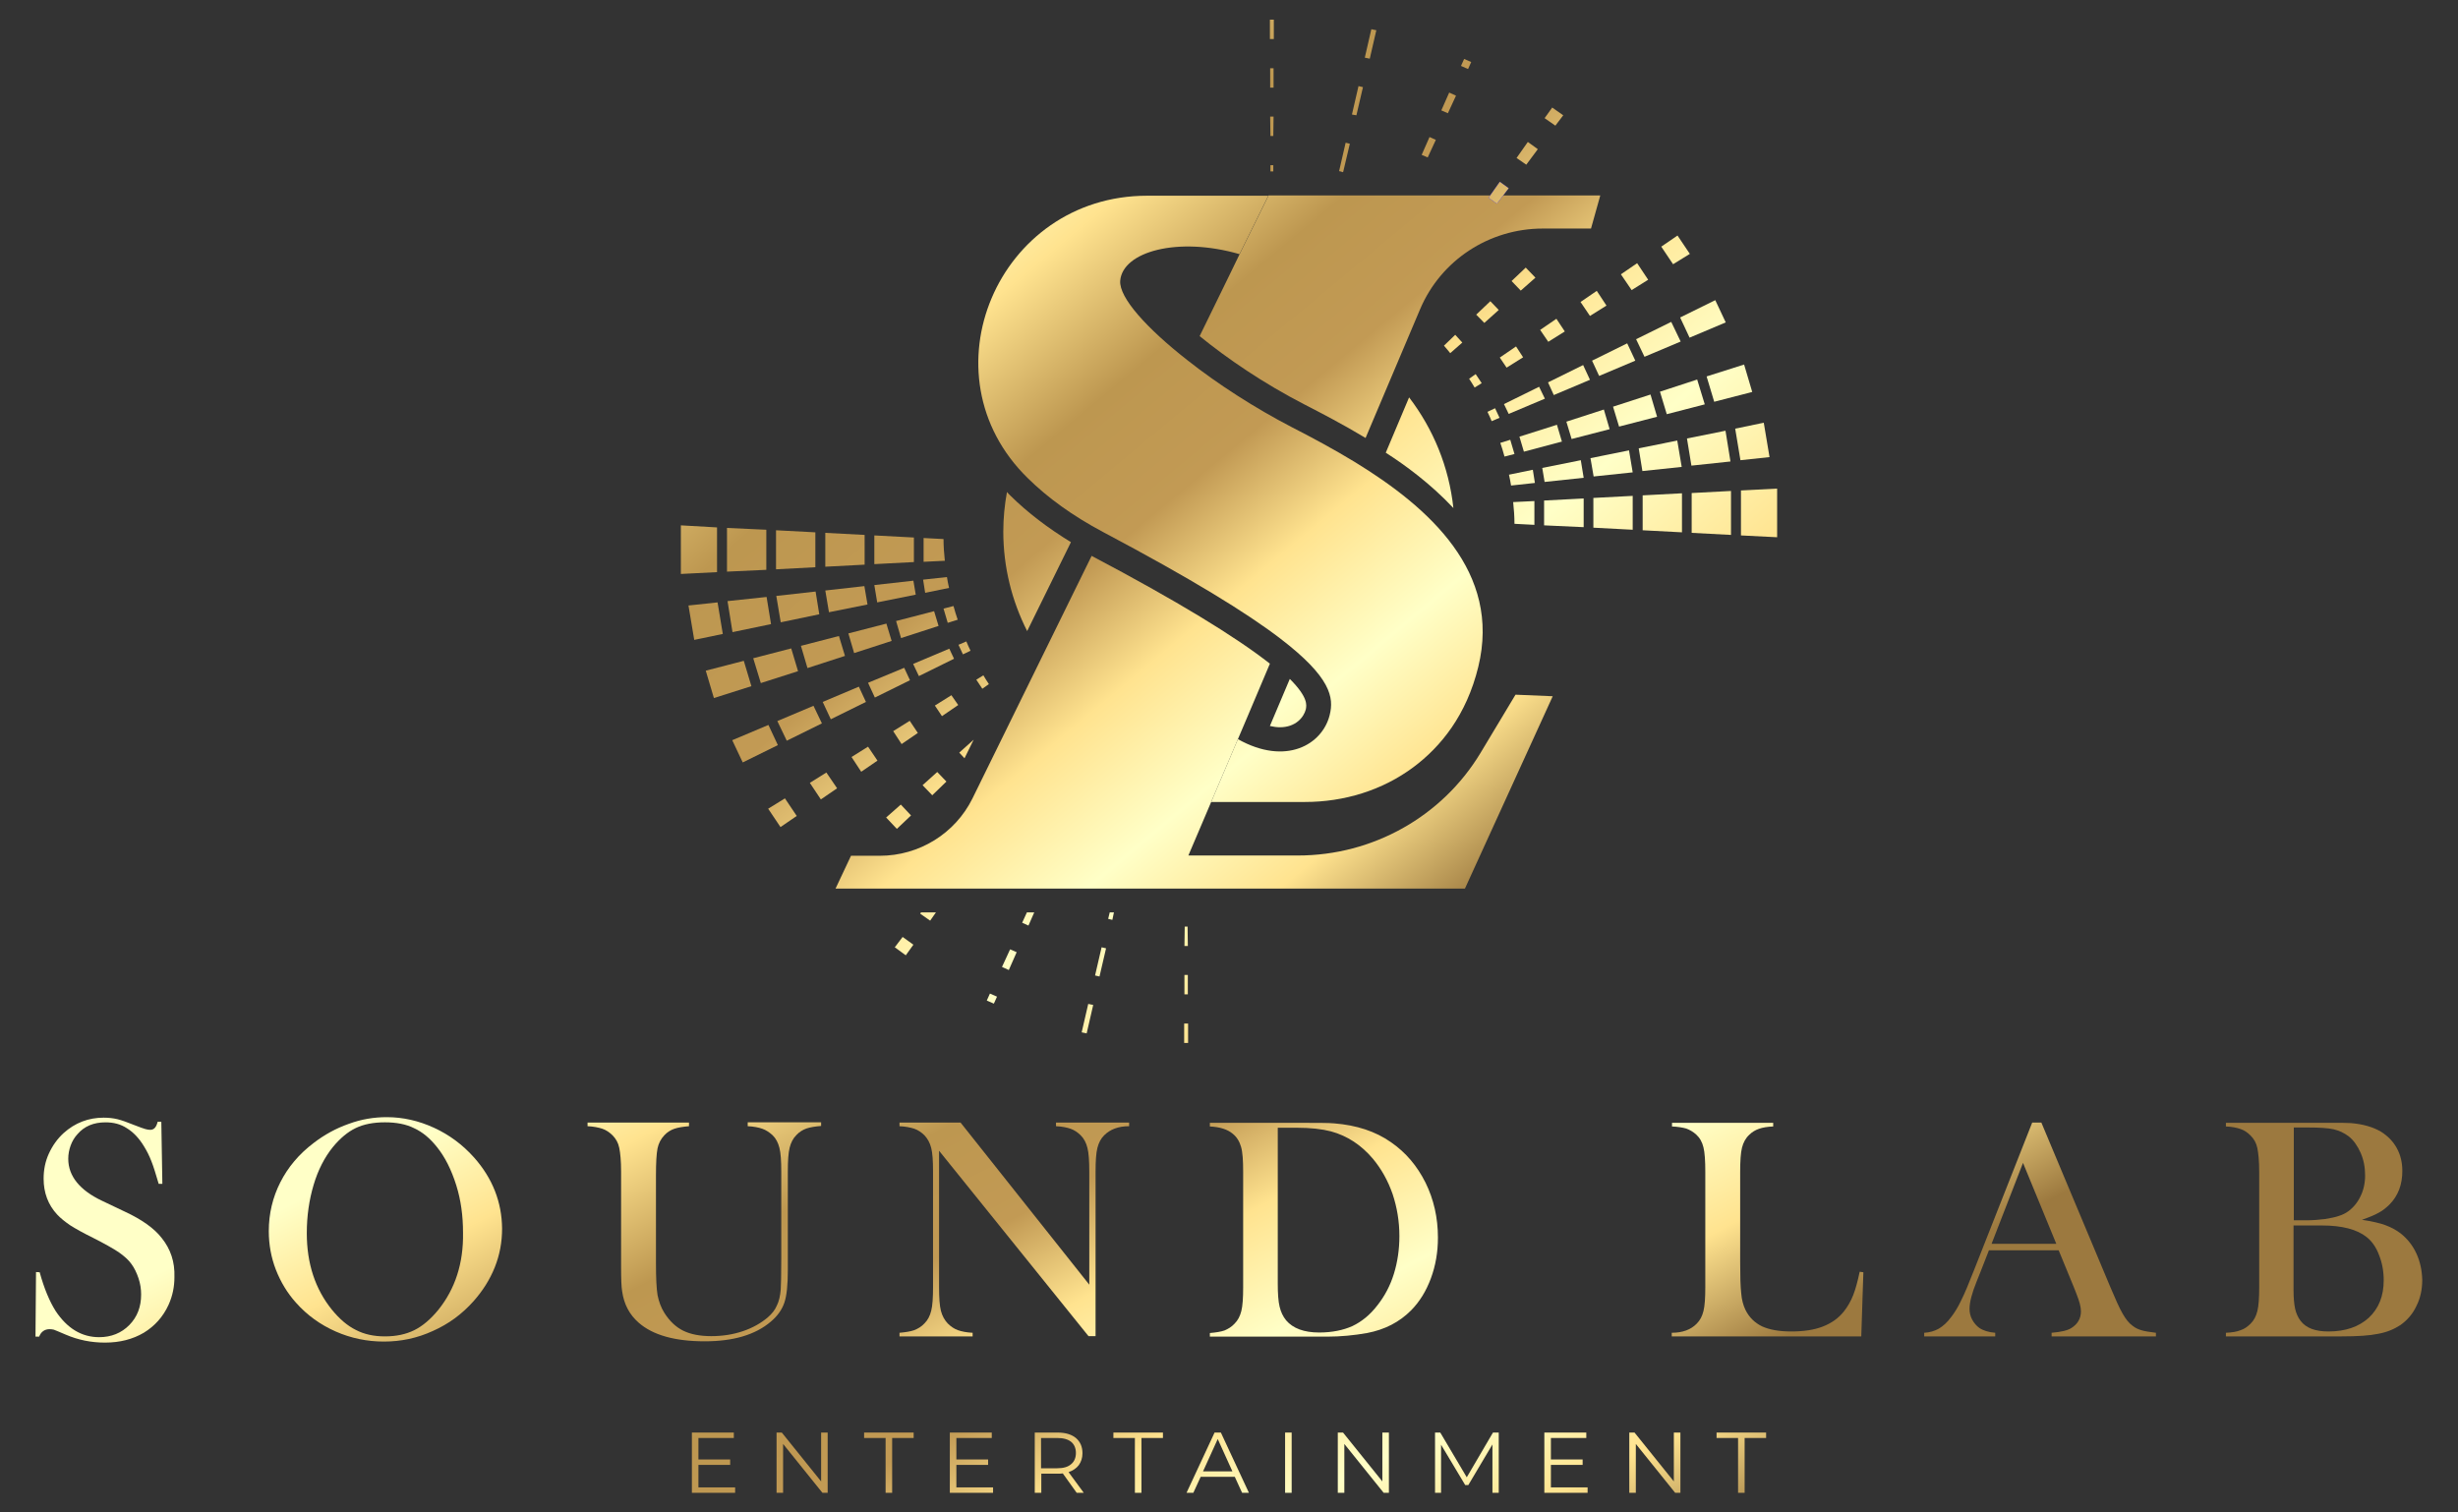 <svg width="130" height="80" viewBox="0 0 130 80" fill="none" xmlns="http://www.w3.org/2000/svg">
<rect x="0" y="0" width="130" height="80" fill="#333333" stroke="none"/>
<path d="M8.559 65.491C8.157 64.972 7.506 64.507 6.591 64.083L5.412 63.522C4.22 62.961 3.61 62.209 3.61 61.293C3.61 61.06 3.651 60.828 3.735 60.595C3.818 60.363 3.943 60.158 4.095 59.994C4.456 59.57 4.955 59.365 5.579 59.365C6.008 59.365 6.383 59.46 6.715 59.679C7.048 59.884 7.353 60.199 7.617 60.636C7.769 60.883 7.894 61.129 8.005 61.416C8.116 61.689 8.24 62.1 8.393 62.619H8.587L8.532 59.337H8.337C8.268 59.624 8.143 59.761 7.949 59.761C7.866 59.761 7.783 59.748 7.686 59.72C7.589 59.693 7.395 59.624 7.117 59.515C6.743 59.365 6.438 59.255 6.216 59.2C5.994 59.146 5.745 59.118 5.481 59.118C4.677 59.118 3.97 59.392 3.374 59.925C3.041 60.226 2.778 60.595 2.584 61.019C2.39 61.443 2.307 61.881 2.307 62.346C2.307 63.084 2.542 63.727 3.028 64.247C3.208 64.438 3.43 64.616 3.707 64.807C3.984 64.985 4.4 65.218 4.927 65.477C5.523 65.778 5.981 66.038 6.272 66.23C6.563 66.435 6.799 66.64 6.951 66.859C7.104 67.064 7.228 67.324 7.325 67.611C7.422 67.898 7.464 68.185 7.464 68.472C7.464 69.129 7.256 69.662 6.84 70.086C6.424 70.51 5.884 70.729 5.246 70.729C4.317 70.729 3.554 70.264 2.944 69.347C2.625 68.841 2.334 68.158 2.099 67.296L1.905 67.283L1.877 70.701H2.071C2.168 70.442 2.362 70.305 2.625 70.305C2.709 70.305 2.792 70.319 2.847 70.332C2.917 70.359 3.125 70.442 3.471 70.592C4.137 70.879 4.83 71.016 5.551 71.016C6.341 71.016 7.02 70.838 7.603 70.496C8.185 70.141 8.629 69.648 8.92 69.006C9.128 68.541 9.225 68.062 9.225 67.556C9.253 66.736 9.017 66.066 8.559 65.491Z" fill="url(#paint0_linear_102_180)"/>
<path d="M25.072 61.224C24.461 60.54 23.754 60.02 22.95 59.651C22.146 59.282 21.314 59.091 20.455 59.091C19.775 59.091 19.11 59.2 18.444 59.446C17.779 59.679 17.155 60.02 16.587 60.458C15.81 61.046 15.228 61.744 14.826 62.537C14.424 63.33 14.216 64.191 14.216 65.121C14.216 65.832 14.341 66.516 14.59 67.159C14.84 67.802 15.2 68.403 15.658 68.909C16.24 69.566 16.947 70.072 17.751 70.427C18.555 70.783 19.415 70.961 20.302 70.961C21.203 70.961 22.063 70.783 22.895 70.4C23.727 70.031 24.434 69.511 25.044 68.827C25.529 68.28 25.903 67.692 26.167 67.036C26.43 66.379 26.555 65.696 26.555 64.985C26.541 63.59 26.056 62.332 25.072 61.224ZM23.186 69.279C22.784 69.771 22.354 70.14 21.91 70.359C21.467 70.578 20.954 70.687 20.358 70.687C19.775 70.687 19.262 70.578 18.819 70.345C18.375 70.126 17.959 69.771 17.557 69.279C16.67 68.185 16.226 66.831 16.226 65.231C16.226 64.314 16.351 63.467 16.587 62.673C16.822 61.88 17.169 61.21 17.613 60.663C17.987 60.212 18.389 59.87 18.819 59.665C19.248 59.46 19.762 59.364 20.358 59.364C20.954 59.364 21.481 59.46 21.91 59.679C22.354 59.884 22.742 60.212 23.103 60.663C23.546 61.21 23.879 61.894 24.129 62.687C24.378 63.48 24.489 64.314 24.489 65.203C24.517 66.817 24.073 68.171 23.186 69.279Z" fill="url(#paint1_linear_102_180)"/>
<path d="M39.545 59.378V59.569C39.864 59.583 40.128 59.638 40.322 59.706C40.516 59.774 40.696 59.897 40.863 60.048C41.043 60.226 41.154 60.444 41.223 60.718C41.292 60.991 41.32 61.402 41.32 61.976V66.598C41.32 67.446 41.306 67.98 41.292 68.198C41.265 68.554 41.195 68.841 41.084 69.06C40.987 69.292 40.821 69.497 40.599 69.689C40.239 69.99 39.809 70.236 39.282 70.414C38.755 70.591 38.201 70.674 37.618 70.674C37.022 70.674 36.523 70.578 36.135 70.386C35.747 70.195 35.414 69.88 35.137 69.443C34.956 69.156 34.846 68.841 34.776 68.499C34.721 68.157 34.693 67.61 34.693 66.844V62.167C34.693 61.497 34.721 61.019 34.776 60.745C34.832 60.472 34.956 60.239 35.137 60.048C35.289 59.884 35.469 59.774 35.664 59.706C35.858 59.638 36.121 59.597 36.44 59.569V59.378H31.075V59.569C31.393 59.583 31.657 59.638 31.865 59.706C32.059 59.774 32.239 59.897 32.392 60.048C32.572 60.226 32.697 60.444 32.752 60.718C32.808 60.991 32.849 61.402 32.849 61.976V66.995C32.849 67.638 32.863 68.075 32.905 68.308C33.002 68.991 33.293 69.538 33.778 69.962C34.527 70.619 35.691 70.947 37.272 70.947C38.783 70.947 39.948 70.605 40.766 69.908C41.126 69.607 41.362 69.265 41.486 68.896C41.611 68.526 41.667 67.952 41.667 67.186V61.962C41.667 61.402 41.694 60.978 41.764 60.704C41.833 60.431 41.944 60.212 42.124 60.034C42.277 59.87 42.457 59.761 42.651 59.692C42.845 59.624 43.109 59.583 43.428 59.556V59.364H39.545V59.378Z" fill="url(#paint2_linear_102_180)"/>
<path d="M55.85 59.378V59.569C56.169 59.583 56.432 59.638 56.626 59.706C56.82 59.774 57.001 59.897 57.153 60.048C57.333 60.226 57.444 60.444 57.513 60.718C57.583 60.991 57.611 61.402 57.611 61.976V67.952L50.803 59.378H47.573V59.569C47.892 59.583 48.155 59.638 48.363 59.706C48.557 59.774 48.737 59.897 48.89 60.048C49.056 60.226 49.181 60.444 49.25 60.718C49.32 60.991 49.347 61.402 49.347 61.962V68.075C49.347 68.636 49.32 69.06 49.25 69.333C49.181 69.607 49.07 69.826 48.89 70.003C48.737 70.168 48.557 70.277 48.349 70.359C48.155 70.427 47.892 70.468 47.573 70.496V70.687H51.441V70.496C51.122 70.482 50.859 70.427 50.665 70.359C50.471 70.291 50.29 70.168 50.124 70.003C49.958 69.826 49.833 69.607 49.763 69.333C49.694 69.06 49.666 68.65 49.666 68.075V60.868L57.569 70.674H57.943V61.962C57.943 61.402 57.971 60.991 58.04 60.718C58.11 60.444 58.221 60.226 58.401 60.048C58.72 59.733 59.149 59.569 59.718 59.569V59.378H55.85Z" fill="url(#paint3_linear_102_180)"/>
<path d="M75.398 62.564C74.954 61.675 74.358 60.964 73.568 60.417C72.75 59.843 71.752 59.514 70.559 59.419C70.282 59.391 69.631 59.391 68.605 59.391H63.988V59.583C64.515 59.61 64.917 59.733 65.194 59.966C65.416 60.144 65.555 60.376 65.638 60.663C65.721 60.95 65.749 61.388 65.749 61.99V68.089C65.749 68.65 65.721 69.073 65.652 69.347C65.582 69.621 65.471 69.839 65.291 70.017C65.139 70.181 64.958 70.291 64.764 70.373C64.57 70.441 64.307 70.482 63.988 70.509V70.701H70.185C70.906 70.701 71.613 70.632 72.306 70.509C73.235 70.332 74.012 69.935 74.635 69.306C75.079 68.855 75.426 68.294 75.675 67.624C75.925 66.954 76.05 66.229 76.05 65.463C76.05 64.41 75.828 63.439 75.398 62.564ZM73.721 67.378C73.526 68.007 73.235 68.554 72.847 69.046C72.459 69.552 72.015 69.908 71.53 70.14C71.045 70.359 70.449 70.482 69.769 70.482C68.965 70.482 68.383 70.263 68.022 69.839C67.856 69.634 67.745 69.402 67.676 69.115C67.606 68.827 67.579 68.417 67.579 67.884V59.651H68.591C69.326 59.651 69.922 59.72 70.393 59.843C71.253 60.075 72.001 60.568 72.611 61.292C73.055 61.826 73.402 62.441 73.651 63.152C73.887 63.863 74.012 64.602 74.012 65.381C74.012 66.079 73.915 66.749 73.721 67.378Z" fill="url(#paint4_linear_102_180)"/>
<path d="M98.357 67.268C98.246 67.788 98.135 68.198 98.01 68.513C97.886 68.827 97.719 69.115 97.525 69.361C97.234 69.73 96.86 69.99 96.402 70.168C95.945 70.345 95.39 70.427 94.725 70.427C94.087 70.427 93.574 70.332 93.186 70.154C92.797 69.962 92.506 69.675 92.312 69.279C92.201 69.046 92.118 68.759 92.09 68.403C92.049 68.048 92.035 67.501 92.035 66.762V61.99C92.035 61.415 92.063 60.978 92.132 60.704C92.201 60.431 92.326 60.198 92.52 60.02C92.673 59.87 92.839 59.774 93.033 59.706C93.227 59.638 93.477 59.596 93.782 59.583V59.391H88.43V59.583C88.735 59.596 88.985 59.638 89.179 59.692C89.373 59.761 89.553 59.87 89.706 60.007C89.9 60.185 90.025 60.403 90.094 60.691C90.163 60.964 90.191 61.402 90.191 61.99V68.089C90.191 68.65 90.163 69.073 90.094 69.347C90.025 69.621 89.914 69.839 89.734 70.017C89.428 70.332 88.985 70.496 88.416 70.496V70.687H98.44L98.551 67.296L98.357 67.268Z" fill="url(#paint5_linear_102_180)"/>
<path d="M113.247 70.359C113.067 70.304 112.928 70.236 112.79 70.126C112.595 69.99 112.429 69.771 112.263 69.484C112.096 69.197 111.888 68.732 111.611 68.075L107.965 59.378H107.48L104.402 67.186C104.124 67.897 103.903 68.431 103.722 68.786C103.556 69.142 103.376 69.429 103.196 69.662C102.988 69.949 102.766 70.14 102.544 70.277C102.322 70.4 102.059 70.482 101.768 70.496V70.687H105.525V70.496C105.178 70.468 104.901 70.386 104.679 70.236C104.527 70.126 104.402 69.976 104.305 69.798C104.208 69.621 104.166 69.429 104.166 69.224C104.166 68.882 104.291 68.403 104.54 67.788L104.748 67.268L105.192 66.133H108.88L109.684 68.089L109.823 68.444C109.975 68.827 110.058 69.128 110.058 69.361C110.058 69.744 109.878 70.044 109.545 70.249C109.351 70.373 109.005 70.455 108.506 70.496V70.687H114.023V70.496C113.677 70.455 113.427 70.414 113.247 70.359ZM105.331 65.791L106.994 61.511L108.755 65.791H105.331Z" fill="url(#paint6_linear_102_180)"/>
<path d="M127.804 66.311C127.61 65.887 127.333 65.532 126.972 65.244C126.723 65.053 126.46 64.916 126.168 64.807C125.877 64.697 125.461 64.602 124.921 64.52C125.309 64.383 125.614 64.26 125.822 64.137C126.03 64.027 126.21 63.877 126.376 63.713C126.834 63.248 127.056 62.66 127.056 61.935C127.056 61.484 126.959 61.087 126.765 60.732C126.57 60.376 126.279 60.075 125.919 59.856C125.503 59.61 124.976 59.46 124.338 59.405C124.158 59.391 123.798 59.391 123.243 59.391H117.725V59.583C118.044 59.596 118.307 59.651 118.502 59.72C118.71 59.788 118.876 59.911 119.028 60.062C119.209 60.239 119.333 60.458 119.389 60.732C119.444 61.005 119.486 61.415 119.486 61.99V68.089C119.486 68.65 119.458 69.073 119.389 69.347C119.32 69.621 119.209 69.839 119.028 70.017C118.876 70.168 118.71 70.291 118.502 70.359C118.307 70.441 118.044 70.482 117.725 70.496V70.687H123.853C124.685 70.687 125.323 70.646 125.78 70.55C126.238 70.468 126.626 70.304 126.959 70.085C127.319 69.826 127.61 69.497 127.804 69.073C128.012 68.663 128.109 68.198 128.109 67.692C128.095 67.2 127.998 66.735 127.804 66.311ZM121.302 59.638H122.078C122.675 59.638 123.118 59.665 123.423 59.733C123.714 59.802 123.978 59.925 124.214 60.102C124.477 60.308 124.685 60.608 124.851 60.978C125.018 61.361 125.087 61.757 125.087 62.181C125.087 62.578 125.004 62.947 124.851 63.261C124.699 63.59 124.477 63.863 124.2 64.068C124.047 64.178 123.881 64.26 123.701 64.314C123.52 64.383 123.285 64.424 122.98 64.479C122.633 64.52 122.314 64.547 121.995 64.547H121.316V59.638H121.302ZM125.281 69.703C124.754 70.181 124.047 70.427 123.146 70.427C122.453 70.427 121.968 70.249 121.676 69.867C121.538 69.689 121.441 69.47 121.385 69.224C121.33 68.964 121.302 68.636 121.302 68.226V64.82H122.799C123.867 64.82 124.657 65.026 125.17 65.436C125.447 65.655 125.669 65.969 125.822 66.379C125.988 66.79 126.071 67.241 126.071 67.72C126.071 68.554 125.808 69.21 125.281 69.703Z" fill="url(#paint7_linear_102_180)"/>
<path d="M36.939 78.66V77.484H38.617V77.197H36.939V76.061H38.811V75.774H36.593V78.961H38.88V78.674H36.939V78.66Z" fill="url(#paint8_linear_102_180)"/>
<path d="M43.428 75.774V78.359L41.348 75.774H41.071V78.961H41.417V76.376L43.497 78.961H43.774V75.774H43.428Z" fill="url(#paint9_linear_102_180)"/>
<path d="M45.701 75.774V76.061H46.838V78.961H47.185V76.061H48.322V75.774H45.701Z" fill="url(#paint10_linear_102_180)"/>
<path d="M50.581 78.66V77.484H52.259V77.197H50.581V76.061H52.453V75.774H50.235V78.961H52.522V78.674H50.581V78.66Z" fill="url(#paint11_linear_102_180)"/>
<path d="M56.515 77.867C56.751 77.785 56.931 77.662 57.056 77.497C57.181 77.32 57.25 77.115 57.25 76.868C57.25 76.526 57.139 76.267 56.903 76.061C56.668 75.87 56.349 75.774 55.933 75.774H54.727V78.961H55.073V77.949H55.947C56.03 77.949 56.127 77.949 56.21 77.935L56.945 78.961H57.319L56.515 77.867ZM55.919 77.662H55.059V76.061H55.919C56.238 76.061 56.487 76.13 56.654 76.267C56.82 76.403 56.903 76.609 56.903 76.855C56.903 77.101 56.82 77.306 56.654 77.443C56.487 77.593 56.238 77.662 55.919 77.662Z" fill="url(#paint12_linear_102_180)"/>
<path d="M58.886 75.774V76.061H60.023V78.961H60.369V76.061H61.506V75.774H58.886Z" fill="url(#paint13_linear_102_180)"/>
<path d="M64.57 75.774H64.237L62.754 78.961H63.114L63.503 78.113H65.305L65.693 78.961H66.054L64.57 75.774ZM63.627 77.826L64.404 76.116L65.18 77.826H63.627Z" fill="url(#paint14_linear_102_180)"/>
<path d="M67.967 75.774V78.961H68.314V75.774H67.967Z" fill="url(#paint15_linear_102_180)"/>
<path d="M73.111 75.774V78.359L71.031 75.774H70.754V78.961H71.1V76.376L73.18 78.961H73.457V75.774H73.111Z" fill="url(#paint16_linear_102_180)"/>
<path d="M78.961 75.774L77.575 78.14L76.174 75.774H75.897V78.961H76.216V76.417L77.492 78.55H77.658L78.933 76.403V78.961H79.266V75.774H78.961Z" fill="url(#paint17_linear_102_180)"/>
<path d="M82.025 78.66V77.484H83.703V77.197H82.025V76.061H83.897V75.774H81.678V78.961H83.966V78.674H82.025V78.66Z" fill="url(#paint18_linear_102_180)"/>
<path d="M88.527 75.774V78.359L86.448 75.774H86.171V78.961H86.517V76.376L88.597 78.961H88.874V75.774H88.527Z" fill="url(#paint19_linear_102_180)"/>
<path d="M90.787 75.774V76.061H91.924V78.961H92.271V76.061H93.407V75.774H90.787Z" fill="url(#paint20_linear_102_180)"/>
<path d="M80.153 36.745L82.122 36.827L77.478 47.002H44.19L45.008 45.265H46.533C48.613 45.265 50.512 44.089 51.427 42.243L57.735 29.402C62.241 31.781 65.333 33.668 67.163 35.104L66.012 37.826L65.471 39.097L64.057 42.42L63.475 43.788L62.851 45.251H68.646C72.611 45.251 76.272 43.186 78.296 39.836L80.153 36.745Z" fill="url(#paint21_linear_102_180)"/>
<path d="M84.632 10.352L84.146 12.089H81.595C78.753 12.089 76.202 13.771 75.107 16.355L72.223 23.166C71.045 22.455 69.908 21.867 69.007 21.402C66.802 20.267 64.889 18.954 63.447 17.778L64.958 14.687L65.568 13.429L67.094 10.338H84.632V10.352Z" fill="url(#paint22_linear_102_180)"/>
<path d="M70.892 9.067L71.031 9.094V9.067H70.892ZM79.322 9.614L78.725 10.461L79.169 10.776L79.793 9.956L79.322 9.614Z" fill="#0E00FF"/>
<path d="M78.185 35.268C77.561 37.839 76.188 39.508 74.76 40.574C73.111 41.805 71.086 42.42 69.021 42.42H64.057L65.471 39.097C68.008 40.52 69.936 39.385 70.324 37.826C70.559 36.896 70.393 35.829 67.717 33.778C65.929 32.41 63.017 30.619 58.345 28.144C56.723 27.282 55.406 26.325 54.366 25.299C48.737 19.815 52.772 10.352 60.674 10.352H67.08L65.555 13.443C62.297 12.499 59.371 13.306 59.246 14.851C59.177 15.74 60.647 17.367 62.796 19.049C64.39 20.308 66.359 21.579 68.341 22.605C69.381 23.138 70.532 23.754 71.655 24.438C75.606 26.858 79.405 30.263 78.185 35.268Z" fill="url(#paint23_linear_102_180)"/>
<path d="M53.437 26.215C53.368 26.147 53.313 26.092 53.257 26.024C53.132 26.708 53.063 27.405 53.063 28.116C53.063 30.003 53.521 31.795 54.325 33.381L56.64 28.677C55.434 27.939 54.352 27.118 53.437 26.215ZM68.216 35.911L67.163 38.4C67.343 38.441 67.523 38.468 67.69 38.468C68.522 38.468 68.951 37.949 69.062 37.525C69.104 37.306 69.201 36.896 68.216 35.911ZM74.525 21.019L73.291 23.945C74.317 24.602 75.662 25.586 76.868 26.872C76.632 24.684 75.8 22.687 74.525 21.019Z" fill="url(#paint24_linear_102_180)"/>
<path d="M81.152 26.503V27.761L80.098 27.706C80.098 27.323 80.07 26.94 80.029 26.557L81.152 26.503Z" fill="url(#paint25_linear_102_180)"/>
<path d="M81.665 26.475L83.758 26.366V27.884L81.665 27.788V26.475Z" fill="url(#paint26_linear_102_180)"/>
<path d="M84.271 26.338L86.351 26.229V28.02L84.271 27.911V26.338Z" fill="url(#paint27_linear_102_180)"/>
<path d="M86.878 26.202L88.957 26.092V28.157L86.878 28.048V26.202Z" fill="url(#paint28_linear_102_180)"/>
<path d="M89.47 26.079L91.55 25.969V28.294L89.47 28.185V26.079Z" fill="url(#paint29_linear_102_180)"/>
<path d="M92.077 25.942L93.99 25.846V28.417L92.077 28.321V25.942Z" fill="url(#paint30_linear_102_180)"/>
<path d="M81.179 25.545L79.918 25.682C79.89 25.491 79.848 25.299 79.807 25.108L81.069 24.848L81.179 25.545Z" fill="url(#paint31_linear_102_180)"/>
<path d="M81.568 24.752L83.606 24.342L83.758 25.272L81.692 25.491L81.568 24.752Z" fill="url(#paint32_linear_102_180)"/>
<path d="M84.118 24.233L86.156 23.822L86.351 24.985L84.285 25.203L84.118 24.233Z" fill="url(#paint33_linear_102_180)"/>
<path d="M86.67 23.713L88.708 23.303L88.943 24.697L86.864 24.916L86.67 23.713Z" fill="url(#paint34_linear_102_180)"/>
<path d="M89.221 23.193L91.259 22.783L91.522 24.41L89.456 24.629L89.221 23.193Z" fill="url(#paint35_linear_102_180)"/>
<path d="M91.772 22.674L93.283 22.359L93.588 24.178L92.049 24.342L91.772 22.674Z" fill="url(#paint36_linear_102_180)"/>
<path d="M92.673 20.732L90.662 21.251L90.26 19.911L92.243 19.282L92.673 20.732Z" fill="url(#paint37_linear_102_180)"/>
<path d="M90.163 21.388L88.153 21.908L87.793 20.718L89.761 20.075L90.163 21.388Z" fill="url(#paint38_linear_102_180)"/>
<path d="M87.64 22.044L85.63 22.564L85.311 21.511L87.293 20.868L87.64 22.044Z" fill="url(#paint39_linear_102_180)"/>
<path d="M85.131 22.701L83.12 23.221L82.843 22.304L84.826 21.662L85.131 22.701Z" fill="url(#paint40_linear_102_180)"/>
<path d="M82.607 23.357L80.597 23.891L80.361 23.097L82.344 22.468L82.607 23.357Z" fill="url(#paint41_linear_102_180)"/>
<path d="M80.098 24.014L79.571 24.15C79.502 23.904 79.433 23.658 79.349 23.426L79.876 23.262L80.098 24.014Z" fill="url(#paint42_linear_102_180)"/>
<path d="M91.272 17.053L89.359 17.86L88.86 16.793L90.718 15.877L91.272 17.053Z" fill="url(#paint43_linear_102_180)"/>
<path d="M88.888 18.065L86.975 18.872L86.531 17.942L88.389 17.026L88.888 18.065Z" fill="url(#paint44_linear_102_180)"/>
<path d="M86.489 19.077L84.576 19.884L84.202 19.077L86.06 18.161L86.489 19.077Z" fill="url(#paint45_linear_102_180)"/>
<path d="M84.091 20.089L82.178 20.896L81.873 20.226L83.73 19.309L84.091 20.089Z" fill="url(#paint46_linear_102_180)"/>
<path d="M81.706 21.087L79.793 21.894L79.543 21.374L81.401 20.458L81.706 21.087Z" fill="url(#paint47_linear_102_180)"/>
<path d="M79.308 22.099L78.892 22.277C78.823 22.113 78.753 21.949 78.67 21.785L79.072 21.593L79.308 22.099Z" fill="url(#paint48_linear_102_180)"/>
<path d="M89.373 13.429L88.486 13.976L87.862 13.046L88.721 12.458L89.373 13.429Z" fill="url(#paint49_linear_102_180)"/>
<path d="M87.169 14.797L86.295 15.344L85.727 14.509L86.586 13.921L87.169 14.797Z" fill="url(#paint50_linear_102_180)"/>
<path d="M84.964 16.164L84.091 16.711L83.592 15.973L84.451 15.385L84.964 16.164Z" fill="url(#paint51_linear_102_180)"/>
<path d="M82.76 17.532L81.886 18.079L81.457 17.45L82.316 16.862L82.76 17.532Z" fill="url(#paint52_linear_102_180)"/>
<path d="M80.555 18.899L79.682 19.446L79.322 18.913L80.181 18.325L80.555 18.899Z" fill="url(#paint53_linear_102_180)"/>
<path d="M78.365 20.267L77.991 20.499C77.907 20.349 77.796 20.185 77.7 20.034L78.046 19.788L78.365 20.267Z" fill="url(#paint54_linear_102_180)"/>
<path d="M77.339 18.12L76.701 18.68C76.59 18.544 76.479 18.407 76.368 18.284L76.965 17.709L77.339 18.12Z" fill="url(#paint55_linear_102_180)"/>
<path d="M78.074 16.643L78.822 15.932L79.266 16.396L78.504 17.08L78.074 16.643Z" fill="url(#paint56_linear_102_180)"/>
<path d="M79.945 14.865L80.694 14.154L81.207 14.687L80.431 15.371L79.945 14.865Z" fill="url(#paint57_linear_102_180)"/>
<path d="M79.793 9.956L79.169 10.776L78.725 10.462L79.322 9.614L79.793 9.956Z" fill="url(#paint58_linear_102_180)"/>
<path d="M80.209 8.356L80.805 7.508L81.332 7.891L80.722 8.711L80.209 8.356Z" fill="url(#paint59_linear_102_180)"/>
<path d="M81.692 6.25L82.094 5.689L82.677 6.099L82.261 6.646L81.692 6.25Z" fill="url(#paint60_linear_102_180)"/>
<path d="M75.19 8.191L75.606 7.248L75.939 7.398L75.509 8.328L75.19 8.191Z" fill="url(#paint61_linear_102_180)"/>
<path d="M76.23 5.839L76.646 4.896L77.006 5.06L76.576 5.99L76.23 5.839Z" fill="url(#paint62_linear_102_180)"/>
<path d="M77.27 3.487L77.436 3.118L77.81 3.282L77.644 3.651L77.27 3.487Z" fill="url(#paint63_linear_102_180)"/>
<path d="M72.792 1.6L72.445 3.104L72.182 3.05L72.528 1.545L72.792 1.6Z" fill="url(#paint64_linear_102_180)"/>
<path d="M72.085 4.609L71.738 6.099L71.502 6.058L71.849 4.554L72.085 4.609Z" fill="url(#paint65_linear_102_180)"/>
<path d="M71.391 7.603L71.045 9.067L71.031 9.108L70.892 9.067L70.823 9.053L71.169 7.549L71.391 7.603Z" fill="url(#paint66_linear_102_180)"/>
<path d="M67.371 1.039V2.065H67.163V1.039H67.371Z" fill="url(#paint67_linear_102_180)"/>
<path d="M67.357 3.61V4.636H67.177V3.61H67.357Z" fill="url(#paint68_linear_102_180)"/>
<path d="M67.357 6.168L67.343 7.193H67.191L67.177 6.168H67.357Z" fill="url(#paint69_linear_102_180)"/>
<path d="M67.343 8.738H67.191V9.067H67.343V8.738Z" fill="url(#paint70_linear_102_180)"/>
<path d="M48.848 29.716V28.458L49.902 28.513C49.902 28.896 49.93 29.279 49.971 29.662L48.848 29.716Z" fill="url(#paint71_linear_102_180)"/>
<path d="M48.335 29.73L46.242 29.839V28.321L48.335 28.431V29.73Z" fill="url(#paint72_linear_102_180)"/>
<path d="M45.729 29.867L43.649 29.976V28.185L45.729 28.294V29.867Z" fill="url(#paint73_linear_102_180)"/>
<path d="M43.123 30.003L41.043 30.113V28.048L43.123 28.157V30.003Z" fill="url(#paint74_linear_102_180)"/>
<path d="M40.53 30.14L38.45 30.236V27.925L40.53 28.02V30.14Z" fill="url(#paint75_linear_102_180)"/>
<path d="M37.923 30.263L36.01 30.359V27.788L37.923 27.897V30.263Z" fill="url(#paint76_linear_102_180)"/>
<path d="M48.821 30.66L50.082 30.523C50.11 30.715 50.152 30.906 50.193 31.097L48.931 31.357L48.821 30.66Z" fill="url(#paint77_linear_102_180)"/>
<path d="M48.432 31.453L46.394 31.863L46.242 30.947L48.308 30.715L48.432 31.453Z" fill="url(#paint78_linear_102_180)"/>
<path d="M45.881 31.973L43.843 32.383L43.649 31.234L45.715 31.002L45.881 31.973Z" fill="url(#paint79_linear_102_180)"/>
<path d="M43.33 32.492L41.292 32.916L41.057 31.521L43.136 31.289L43.33 32.492Z" fill="url(#paint80_linear_102_180)"/>
<path d="M40.779 33.012L38.741 33.436L38.478 31.795L40.544 31.576L40.779 33.012Z" fill="url(#paint81_linear_102_180)"/>
<path d="M38.228 33.532L36.717 33.846L36.412 32.027L37.951 31.863L38.228 33.532Z" fill="url(#paint82_linear_102_180)"/>
<path d="M37.327 35.474L39.338 34.954L39.74 36.294L37.757 36.923L37.327 35.474Z" fill="url(#paint83_linear_102_180)"/>
<path d="M39.837 34.817L41.847 34.297L42.207 35.501L40.239 36.13L39.837 34.817Z" fill="url(#paint84_linear_102_180)"/>
<path d="M42.36 34.161L44.37 33.641L44.689 34.694L42.706 35.337L42.36 34.161Z" fill="url(#paint85_linear_102_180)"/>
<path d="M44.869 33.504L46.88 32.985L47.157 33.901L45.174 34.544L44.869 33.504Z" fill="url(#paint86_linear_102_180)"/>
<path d="M47.393 32.848L49.403 32.328L49.639 33.108L47.656 33.75L47.393 32.848Z" fill="url(#paint87_linear_102_180)"/>
<path d="M49.902 32.191L50.429 32.055C50.498 32.301 50.568 32.547 50.651 32.779L50.124 32.944L49.902 32.191Z" fill="url(#paint88_linear_102_180)"/>
<path d="M38.727 39.152L40.641 38.345L41.14 39.412L39.282 40.328L38.727 39.152Z" fill="url(#paint89_linear_102_180)"/>
<path d="M41.112 38.14L43.025 37.333L43.469 38.263L41.611 39.179L41.112 38.14Z" fill="url(#paint90_linear_102_180)"/>
<path d="M43.511 37.128L45.424 36.321L45.798 37.128L43.94 38.044L43.511 37.128Z" fill="url(#paint91_linear_102_180)"/>
<path d="M45.909 36.116L47.822 35.323L48.127 35.98L46.27 36.896L45.909 36.116Z" fill="url(#paint92_linear_102_180)"/>
<path d="M48.294 35.118L50.207 34.311L50.457 34.844L48.599 35.761L48.294 35.118Z" fill="url(#paint93_linear_102_180)"/>
<path d="M50.692 34.106L51.108 33.928C51.178 34.092 51.247 34.256 51.33 34.42L50.928 34.612L50.692 34.106Z" fill="url(#paint94_linear_102_180)"/>
<path d="M40.627 42.776L41.514 42.229L42.138 43.159L41.279 43.747L40.627 42.776Z" fill="url(#paint95_linear_102_180)"/>
<path d="M42.831 41.409L43.705 40.862L44.273 41.696L43.414 42.284L42.831 41.409Z" fill="url(#paint96_linear_102_180)"/>
<path d="M45.036 40.041L45.909 39.494L46.408 40.233L45.549 40.821L45.036 40.041Z" fill="url(#paint97_linear_102_180)"/>
<path d="M47.24 38.673L48.114 38.127L48.543 38.769L47.684 39.357L47.24 38.673Z" fill="url(#paint98_linear_102_180)"/>
<path d="M49.444 37.32L50.318 36.773L50.678 37.292L49.819 37.88L49.444 37.32Z" fill="url(#paint99_linear_102_180)"/>
<path d="M51.635 35.952L52.009 35.72C52.093 35.87 52.203 36.034 52.3 36.185L51.954 36.431L51.635 35.952Z" fill="url(#paint100_linear_102_180)"/>
<path d="M51.496 39.125L51.011 40.109L50.734 39.809L51.496 39.125Z" fill="url(#paint101_linear_102_180)"/>
<path d="M50.054 41.34L49.306 42.065L48.793 41.532L49.569 40.834L50.054 41.34Z" fill="url(#paint102_linear_102_180)"/>
<path d="M48.183 43.132L47.434 43.843L46.866 43.241L47.642 42.557L48.183 43.132Z" fill="url(#paint103_linear_102_180)"/>
<path d="M49.5 48.26L49.195 48.697L48.668 48.328L48.71 48.26H49.5Z" fill="url(#paint104_linear_102_180)"/>
<path d="M48.308 49.969L47.906 50.53L47.323 50.106L47.739 49.559L48.308 49.969Z" fill="url(#paint105_linear_102_180)"/>
<path d="M54.699 48.26L54.394 48.957L54.061 48.807L54.311 48.26H54.699Z" fill="url(#paint106_linear_102_180)"/>
<path d="M53.77 50.366L53.354 51.309L52.994 51.145L53.423 50.215L53.77 50.366Z" fill="url(#paint107_linear_102_180)"/>
<path d="M52.73 52.718L52.564 53.087L52.19 52.923L52.356 52.554L52.73 52.718Z" fill="url(#paint108_linear_102_180)"/>
<path d="M57.208 54.605L57.555 53.101L57.818 53.156L57.472 54.66L57.208 54.605Z" fill="url(#paint109_linear_102_180)"/>
<path d="M57.916 51.597L58.262 50.106L58.498 50.161L58.151 51.651L57.916 51.597Z" fill="url(#paint110_linear_102_180)"/>
<path d="M58.914 48.26L58.831 48.656L58.609 48.602L58.692 48.26H58.914Z" fill="url(#paint111_linear_102_180)"/>
<path d="M62.629 55.166V54.14H62.837V55.166H62.629Z" fill="url(#paint112_linear_102_180)"/>
<path d="M62.643 52.595V51.569H62.823V52.595H62.643Z" fill="url(#paint113_linear_102_180)"/>
<path d="M62.644 50.038L62.658 49.012H62.81L62.824 50.038H62.644Z" fill="url(#paint114_linear_102_180)"/>
<defs>
<linearGradient id="paint0_linear_102_180" x1="6.883" y1="68.092" x2="26.631" y2="106.041" gradientUnits="userSpaceOnUse">
<stop stop-color="#FFFFC7"/>
<stop offset="0.126" stop-color="#FFE38F"/>
<stop offset="0.29" stop-color="#BD9750"/>
<stop offset="0.428" stop-color="#C29A54"/>
<stop offset="0.556" stop-color="#FFE38F"/>
<stop offset="0.705" stop-color="#FFFFC7"/>
<stop offset="0.844" stop-color="#FFE38F"/>
<stop offset="1" stop-color="#9C793F"/>
</linearGradient>
<linearGradient id="paint1_linear_102_180" x1="18.698" y1="61.944" x2="38.45" y2="99.9" gradientUnits="userSpaceOnUse">
<stop stop-color="#FFFFC7"/>
<stop offset="0.126" stop-color="#FFE38F"/>
<stop offset="0.29" stop-color="#BD9750"/>
<stop offset="0.428" stop-color="#C29A54"/>
<stop offset="0.556" stop-color="#FFE38F"/>
<stop offset="0.705" stop-color="#FFFFC7"/>
<stop offset="0.844" stop-color="#FFE38F"/>
<stop offset="1" stop-color="#9C793F"/>
</linearGradient>
<linearGradient id="paint2_linear_102_180" x1="33.036" y1="54.481" x2="52.789" y2="92.44" gradientUnits="userSpaceOnUse">
<stop stop-color="#FFFFC7"/>
<stop offset="0.126" stop-color="#FFE38F"/>
<stop offset="0.29" stop-color="#BD9750"/>
<stop offset="0.428" stop-color="#C29A54"/>
<stop offset="0.556" stop-color="#FFE38F"/>
<stop offset="0.705" stop-color="#FFFFC7"/>
<stop offset="0.844" stop-color="#FFE38F"/>
<stop offset="1" stop-color="#9C793F"/>
</linearGradient>
<linearGradient id="paint3_linear_102_180" x1="44.743" y1="48.389" x2="64.496" y2="86.347" gradientUnits="userSpaceOnUse">
<stop stop-color="#FFFFC7"/>
<stop offset="0.126" stop-color="#FFE38F"/>
<stop offset="0.29" stop-color="#BD9750"/>
<stop offset="0.428" stop-color="#C29A54"/>
<stop offset="0.556" stop-color="#FFE38F"/>
<stop offset="0.705" stop-color="#FFFFC7"/>
<stop offset="0.844" stop-color="#FFE38F"/>
<stop offset="1" stop-color="#9C793F"/>
</linearGradient>
<linearGradient id="paint4_linear_102_180" x1="56.633" y1="42.201" x2="76.386" y2="80.16" gradientUnits="userSpaceOnUse">
<stop stop-color="#FFFFC7"/>
<stop offset="0.126" stop-color="#FFE38F"/>
<stop offset="0.29" stop-color="#BD9750"/>
<stop offset="0.428" stop-color="#C29A54"/>
<stop offset="0.556" stop-color="#FFE38F"/>
<stop offset="0.705" stop-color="#FFFFC7"/>
<stop offset="0.844" stop-color="#FFE38F"/>
<stop offset="1" stop-color="#9C793F"/>
</linearGradient>
<linearGradient id="paint5_linear_102_180" x1="74.261" y1="33.026" x2="94.014" y2="70.986" gradientUnits="userSpaceOnUse">
<stop stop-color="#FFFFC7"/>
<stop offset="0.126" stop-color="#FFE38F"/>
<stop offset="0.29" stop-color="#BD9750"/>
<stop offset="0.428" stop-color="#C29A54"/>
<stop offset="0.556" stop-color="#FFE38F"/>
<stop offset="0.705" stop-color="#FFFFC7"/>
<stop offset="0.844" stop-color="#FFE38F"/>
<stop offset="1" stop-color="#9C793F"/>
</linearGradient>
<linearGradient id="paint6_linear_102_180" x1="84.861" y1="27.515" x2="104.612" y2="65.47" gradientUnits="userSpaceOnUse">
<stop stop-color="#FFFFC7"/>
<stop offset="0.126" stop-color="#FFE38F"/>
<stop offset="0.29" stop-color="#BD9750"/>
<stop offset="0.428" stop-color="#C29A54"/>
<stop offset="0.556" stop-color="#FFE38F"/>
<stop offset="0.705" stop-color="#FFFFC7"/>
<stop offset="0.844" stop-color="#FFE38F"/>
<stop offset="1" stop-color="#9C793F"/>
</linearGradient>
<linearGradient id="paint7_linear_102_180" x1="98.112" y1="20.616" x2="117.864" y2="58.575" gradientUnits="userSpaceOnUse">
<stop stop-color="#FFFFC7"/>
<stop offset="0.126" stop-color="#FFE38F"/>
<stop offset="0.29" stop-color="#BD9750"/>
<stop offset="0.428" stop-color="#C29A54"/>
<stop offset="0.556" stop-color="#FFE38F"/>
<stop offset="0.705" stop-color="#FFFFC7"/>
<stop offset="0.844" stop-color="#FFE38F"/>
<stop offset="1" stop-color="#9C793F"/>
</linearGradient>
<linearGradient id="paint8_linear_102_180" x1="31.091" y1="65.006" x2="50.842" y2="102.961" gradientUnits="userSpaceOnUse">
<stop stop-color="#FFFFC7"/>
<stop offset="0.126" stop-color="#FFE38F"/>
<stop offset="0.29" stop-color="#BD9750"/>
<stop offset="0.428" stop-color="#C29A54"/>
<stop offset="0.556" stop-color="#FFE38F"/>
<stop offset="0.705" stop-color="#FFFFC7"/>
<stop offset="0.844" stop-color="#FFE38F"/>
<stop offset="1" stop-color="#9C793F"/>
</linearGradient>
<linearGradient id="paint9_linear_102_180" x1="34.784" y1="63.088" x2="54.531" y2="101.037" gradientUnits="userSpaceOnUse">
<stop stop-color="#FFFFC7"/>
<stop offset="0.126" stop-color="#FFE38F"/>
<stop offset="0.29" stop-color="#BD9750"/>
<stop offset="0.428" stop-color="#C29A54"/>
<stop offset="0.556" stop-color="#FFE38F"/>
<stop offset="0.705" stop-color="#FFFFC7"/>
<stop offset="0.844" stop-color="#FFE38F"/>
<stop offset="1" stop-color="#9C793F"/>
</linearGradient>
<linearGradient id="paint10_linear_102_180" x1="38.816" y1="60.986" x2="58.568" y2="98.942" gradientUnits="userSpaceOnUse">
<stop stop-color="#FFFFC7"/>
<stop offset="0.126" stop-color="#FFE38F"/>
<stop offset="0.29" stop-color="#BD9750"/>
<stop offset="0.428" stop-color="#C29A54"/>
<stop offset="0.556" stop-color="#FFE38F"/>
<stop offset="0.705" stop-color="#FFFFC7"/>
<stop offset="0.844" stop-color="#FFE38F"/>
<stop offset="1" stop-color="#9C793F"/>
</linearGradient>
<linearGradient id="paint11_linear_102_180" x1="41.775" y1="59.455" x2="61.519" y2="97.397" gradientUnits="userSpaceOnUse">
<stop stop-color="#FFFFC7"/>
<stop offset="0.126" stop-color="#FFE38F"/>
<stop offset="0.29" stop-color="#BD9750"/>
<stop offset="0.428" stop-color="#C29A54"/>
<stop offset="0.556" stop-color="#FFE38F"/>
<stop offset="0.705" stop-color="#FFFFC7"/>
<stop offset="0.844" stop-color="#FFE38F"/>
<stop offset="1" stop-color="#9C793F"/>
</linearGradient>
<linearGradient id="paint12_linear_102_180" x1="45.23" y1="57.653" x2="64.977" y2="95.602" gradientUnits="userSpaceOnUse">
<stop stop-color="#FFFFC7"/>
<stop offset="0.126" stop-color="#FFE38F"/>
<stop offset="0.29" stop-color="#BD9750"/>
<stop offset="0.428" stop-color="#C29A54"/>
<stop offset="0.556" stop-color="#FFE38F"/>
<stop offset="0.705" stop-color="#FFFFC7"/>
<stop offset="0.844" stop-color="#FFE38F"/>
<stop offset="1" stop-color="#9C793F"/>
</linearGradient>
<linearGradient id="paint13_linear_102_180" x1="49.138" y1="55.624" x2="68.882" y2="93.567" gradientUnits="userSpaceOnUse">
<stop stop-color="#FFFFC7"/>
<stop offset="0.126" stop-color="#FFE38F"/>
<stop offset="0.29" stop-color="#BD9750"/>
<stop offset="0.428" stop-color="#C29A54"/>
<stop offset="0.556" stop-color="#FFE38F"/>
<stop offset="0.705" stop-color="#FFFFC7"/>
<stop offset="0.844" stop-color="#FFE38F"/>
<stop offset="1" stop-color="#9C793F"/>
</linearGradient>
<linearGradient id="paint14_linear_102_180" x1="51.4" y1="54.438" x2="71.151" y2="92.394" gradientUnits="userSpaceOnUse">
<stop stop-color="#FFFFC7"/>
<stop offset="0.126" stop-color="#FFE38F"/>
<stop offset="0.29" stop-color="#BD9750"/>
<stop offset="0.428" stop-color="#C29A54"/>
<stop offset="0.556" stop-color="#FFE38F"/>
<stop offset="0.705" stop-color="#FFFFC7"/>
<stop offset="0.844" stop-color="#FFE38F"/>
<stop offset="1" stop-color="#9C793F"/>
</linearGradient>
<linearGradient id="paint15_linear_102_180" x1="54.91" y1="52.627" x2="74.652" y2="90.564" gradientUnits="userSpaceOnUse">
<stop stop-color="#FFFFC7"/>
<stop offset="0.126" stop-color="#FFE38F"/>
<stop offset="0.29" stop-color="#BD9750"/>
<stop offset="0.428" stop-color="#C29A54"/>
<stop offset="0.556" stop-color="#FFE38F"/>
<stop offset="0.705" stop-color="#FFFFC7"/>
<stop offset="0.844" stop-color="#FFE38F"/>
<stop offset="1" stop-color="#9C793F"/>
</linearGradient>
<linearGradient id="paint16_linear_102_180" x1="58" y1="50.999" x2="77.754" y2="88.96" gradientUnits="userSpaceOnUse">
<stop stop-color="#FFFFC7"/>
<stop offset="0.126" stop-color="#FFE38F"/>
<stop offset="0.29" stop-color="#BD9750"/>
<stop offset="0.428" stop-color="#C29A54"/>
<stop offset="0.556" stop-color="#FFE38F"/>
<stop offset="0.705" stop-color="#FFFFC7"/>
<stop offset="0.844" stop-color="#FFE38F"/>
<stop offset="1" stop-color="#9C793F"/>
</linearGradient>
<linearGradient id="paint17_linear_102_180" x1="62.282" y1="48.779" x2="82.031" y2="86.732" gradientUnits="userSpaceOnUse">
<stop stop-color="#FFFFC7"/>
<stop offset="0.126" stop-color="#FFE38F"/>
<stop offset="0.29" stop-color="#BD9750"/>
<stop offset="0.428" stop-color="#C29A54"/>
<stop offset="0.556" stop-color="#FFE38F"/>
<stop offset="0.705" stop-color="#FFFFC7"/>
<stop offset="0.844" stop-color="#FFE38F"/>
<stop offset="1" stop-color="#9C793F"/>
</linearGradient>
<linearGradient id="paint18_linear_102_180" x1="66.374" y1="46.66" x2="86.118" y2="84.603" gradientUnits="userSpaceOnUse">
<stop stop-color="#FFFFC7"/>
<stop offset="0.126" stop-color="#FFE38F"/>
<stop offset="0.29" stop-color="#BD9750"/>
<stop offset="0.428" stop-color="#C29A54"/>
<stop offset="0.556" stop-color="#FFE38F"/>
<stop offset="0.705" stop-color="#FFFFC7"/>
<stop offset="0.844" stop-color="#FFE38F"/>
<stop offset="1" stop-color="#9C793F"/>
</linearGradient>
<linearGradient id="paint19_linear_102_180" x1="70.061" y1="44.736" x2="89.808" y2="82.684" gradientUnits="userSpaceOnUse">
<stop stop-color="#FFFFC7"/>
<stop offset="0.126" stop-color="#FFE38F"/>
<stop offset="0.29" stop-color="#BD9750"/>
<stop offset="0.428" stop-color="#C29A54"/>
<stop offset="0.556" stop-color="#FFE38F"/>
<stop offset="0.705" stop-color="#FFFFC7"/>
<stop offset="0.844" stop-color="#FFE38F"/>
<stop offset="1" stop-color="#9C793F"/>
</linearGradient>
<linearGradient id="paint20_linear_102_180" x1="74.091" y1="42.629" x2="93.843" y2="80.586" gradientUnits="userSpaceOnUse">
<stop stop-color="#FFFFC7"/>
<stop offset="0.126" stop-color="#FFE38F"/>
<stop offset="0.29" stop-color="#BD9750"/>
<stop offset="0.428" stop-color="#C29A54"/>
<stop offset="0.556" stop-color="#FFE38F"/>
<stop offset="0.705" stop-color="#FFFFC7"/>
<stop offset="0.844" stop-color="#FFE38F"/>
<stop offset="1" stop-color="#9C793F"/>
</linearGradient>
<linearGradient id="paint21_linear_102_180" x1="41.868" y1="17.027" x2="71.84" y2="53.024" gradientUnits="userSpaceOnUse">
<stop stop-color="#FFFFC7"/>
<stop offset="0.126" stop-color="#FFE38F"/>
<stop offset="0.29" stop-color="#BD9750"/>
<stop offset="0.428" stop-color="#C29A54"/>
<stop offset="0.556" stop-color="#FFE38F"/>
<stop offset="0.705" stop-color="#FFFFC7"/>
<stop offset="0.844" stop-color="#FFE38F"/>
<stop offset="1" stop-color="#9C793F"/>
</linearGradient>
<linearGradient id="paint22_linear_102_180" x1="62.129" y1="0.157" x2="92.101" y2="36.155" gradientUnits="userSpaceOnUse">
<stop stop-color="#FFFFC7"/>
<stop offset="0.126" stop-color="#FFE38F"/>
<stop offset="0.29" stop-color="#BD9750"/>
<stop offset="0.428" stop-color="#C29A54"/>
<stop offset="0.556" stop-color="#FFE38F"/>
<stop offset="0.705" stop-color="#FFFFC7"/>
<stop offset="0.844" stop-color="#FFE38F"/>
<stop offset="1" stop-color="#9C793F"/>
</linearGradient>
<linearGradient id="paint23_linear_102_180" x1="51.03" y1="9.398" x2="81.002" y2="45.396" gradientUnits="userSpaceOnUse">
<stop stop-color="#FFFFC7"/>
<stop offset="0.126" stop-color="#FFE38F"/>
<stop offset="0.29" stop-color="#BD9750"/>
<stop offset="0.428" stop-color="#C29A54"/>
<stop offset="0.556" stop-color="#FFE38F"/>
<stop offset="0.705" stop-color="#FFFFC7"/>
<stop offset="0.844" stop-color="#FFE38F"/>
<stop offset="1" stop-color="#9C793F"/>
</linearGradient>
<linearGradient id="paint24_linear_102_180" x1="46.28" y1="6.79" x2="80.735" y2="46.616" gradientUnits="userSpaceOnUse">
<stop stop-color="#FFFFC7"/>
<stop offset="0.126" stop-color="#FFE38F"/>
<stop offset="0.29" stop-color="#BD9750"/>
<stop offset="0.428" stop-color="#C29A54"/>
<stop offset="0.556" stop-color="#FFE38F"/>
<stop offset="0.705" stop-color="#FFFFC7"/>
<stop offset="0.844" stop-color="#FFE38F"/>
<stop offset="1" stop-color="#9C793F"/>
</linearGradient>
<linearGradient id="paint25_linear_102_180" x1="50.842" y1="-6.398" x2="93.256" y2="42.627" gradientUnits="userSpaceOnUse">
<stop stop-color="#FFFFC7"/>
<stop offset="0.126" stop-color="#FFE38F"/>
<stop offset="0.29" stop-color="#BD9750"/>
<stop offset="0.428" stop-color="#C29A54"/>
<stop offset="0.556" stop-color="#FFE38F"/>
<stop offset="0.705" stop-color="#FFFFC7"/>
<stop offset="0.844" stop-color="#FFE38F"/>
<stop offset="1" stop-color="#9C793F"/>
</linearGradient>
<linearGradient id="paint26_linear_102_180" x1="52.031" y1="-7.428" x2="94.446" y2="41.598" gradientUnits="userSpaceOnUse">
<stop stop-color="#FFFFC7"/>
<stop offset="0.126" stop-color="#FFE38F"/>
<stop offset="0.29" stop-color="#BD9750"/>
<stop offset="0.428" stop-color="#C29A54"/>
<stop offset="0.556" stop-color="#FFE38F"/>
<stop offset="0.705" stop-color="#FFFFC7"/>
<stop offset="0.844" stop-color="#FFE38F"/>
<stop offset="1" stop-color="#9C793F"/>
</linearGradient>
<linearGradient id="paint27_linear_102_180" x1="53.502" y1="-8.7" x2="95.916" y2="40.326" gradientUnits="userSpaceOnUse">
<stop stop-color="#FFFFC7"/>
<stop offset="0.126" stop-color="#FFE38F"/>
<stop offset="0.29" stop-color="#BD9750"/>
<stop offset="0.428" stop-color="#C29A54"/>
<stop offset="0.556" stop-color="#FFE38F"/>
<stop offset="0.705" stop-color="#FFFFC7"/>
<stop offset="0.844" stop-color="#FFE38F"/>
<stop offset="1" stop-color="#9C793F"/>
</linearGradient>
<linearGradient id="paint28_linear_102_180" x1="54.972" y1="-9.972" x2="97.387" y2="39.054" gradientUnits="userSpaceOnUse">
<stop stop-color="#FFFFC7"/>
<stop offset="0.126" stop-color="#FFE38F"/>
<stop offset="0.29" stop-color="#BD9750"/>
<stop offset="0.428" stop-color="#C29A54"/>
<stop offset="0.556" stop-color="#FFE38F"/>
<stop offset="0.705" stop-color="#FFFFC7"/>
<stop offset="0.844" stop-color="#FFE38F"/>
<stop offset="1" stop-color="#9C793F"/>
</linearGradient>
<linearGradient id="paint29_linear_102_180" x1="56.442" y1="-11.244" x2="98.857" y2="37.782" gradientUnits="userSpaceOnUse">
<stop stop-color="#FFFFC7"/>
<stop offset="0.126" stop-color="#FFE38F"/>
<stop offset="0.29" stop-color="#BD9750"/>
<stop offset="0.428" stop-color="#C29A54"/>
<stop offset="0.556" stop-color="#FFE38F"/>
<stop offset="0.705" stop-color="#FFFFC7"/>
<stop offset="0.844" stop-color="#FFE38F"/>
<stop offset="1" stop-color="#9C793F"/>
</linearGradient>
<linearGradient id="paint30_linear_102_180" x1="57.862" y1="-12.472" x2="100.276" y2="36.554" gradientUnits="userSpaceOnUse">
<stop stop-color="#FFFFC7"/>
<stop offset="0.126" stop-color="#FFE38F"/>
<stop offset="0.29" stop-color="#BD9750"/>
<stop offset="0.428" stop-color="#C29A54"/>
<stop offset="0.556" stop-color="#FFE38F"/>
<stop offset="0.705" stop-color="#FFFFC7"/>
<stop offset="0.844" stop-color="#FFE38F"/>
<stop offset="1" stop-color="#9C793F"/>
</linearGradient>
<linearGradient id="paint31_linear_102_180" x1="51.679" y1="-7.123" x2="94.094" y2="41.903" gradientUnits="userSpaceOnUse">
<stop stop-color="#FFFFC7"/>
<stop offset="0.126" stop-color="#FFE38F"/>
<stop offset="0.29" stop-color="#BD9750"/>
<stop offset="0.428" stop-color="#C29A54"/>
<stop offset="0.556" stop-color="#FFE38F"/>
<stop offset="0.705" stop-color="#FFFFC7"/>
<stop offset="0.844" stop-color="#FFE38F"/>
<stop offset="1" stop-color="#9C793F"/>
</linearGradient>
<linearGradient id="paint32_linear_102_180" x1="53.083" y1="-8.337" x2="95.497" y2="40.689" gradientUnits="userSpaceOnUse">
<stop stop-color="#FFFFC7"/>
<stop offset="0.126" stop-color="#FFE38F"/>
<stop offset="0.29" stop-color="#BD9750"/>
<stop offset="0.428" stop-color="#C29A54"/>
<stop offset="0.556" stop-color="#FFE38F"/>
<stop offset="0.705" stop-color="#FFFFC7"/>
<stop offset="0.844" stop-color="#FFE38F"/>
<stop offset="1" stop-color="#9C793F"/>
</linearGradient>
<linearGradient id="paint33_linear_102_180" x1="54.737" y1="-9.769" x2="97.152" y2="39.257" gradientUnits="userSpaceOnUse">
<stop stop-color="#FFFFC7"/>
<stop offset="0.126" stop-color="#FFE38F"/>
<stop offset="0.29" stop-color="#BD9750"/>
<stop offset="0.428" stop-color="#C29A54"/>
<stop offset="0.556" stop-color="#FFE38F"/>
<stop offset="0.705" stop-color="#FFFFC7"/>
<stop offset="0.844" stop-color="#FFE38F"/>
<stop offset="1" stop-color="#9C793F"/>
</linearGradient>
<linearGradient id="paint34_linear_102_180" x1="56.392" y1="-11.2" x2="98.807" y2="37.825" gradientUnits="userSpaceOnUse">
<stop stop-color="#FFFFC7"/>
<stop offset="0.126" stop-color="#FFE38F"/>
<stop offset="0.29" stop-color="#BD9750"/>
<stop offset="0.428" stop-color="#C29A54"/>
<stop offset="0.556" stop-color="#FFE38F"/>
<stop offset="0.705" stop-color="#FFFFC7"/>
<stop offset="0.844" stop-color="#FFE38F"/>
<stop offset="1" stop-color="#9C793F"/>
</linearGradient>
<linearGradient id="paint35_linear_102_180" x1="58.047" y1="-12.632" x2="100.461" y2="36.394" gradientUnits="userSpaceOnUse">
<stop stop-color="#FFFFC7"/>
<stop offset="0.126" stop-color="#FFE38F"/>
<stop offset="0.29" stop-color="#BD9750"/>
<stop offset="0.428" stop-color="#C29A54"/>
<stop offset="0.556" stop-color="#FFE38F"/>
<stop offset="0.705" stop-color="#FFFFC7"/>
<stop offset="0.844" stop-color="#FFE38F"/>
<stop offset="1" stop-color="#9C793F"/>
</linearGradient>
<linearGradient id="paint36_linear_102_180" x1="59.527" y1="-13.912" x2="101.942" y2="35.113" gradientUnits="userSpaceOnUse">
<stop stop-color="#FFFFC7"/>
<stop offset="0.126" stop-color="#FFE38F"/>
<stop offset="0.29" stop-color="#BD9750"/>
<stop offset="0.428" stop-color="#C29A54"/>
<stop offset="0.556" stop-color="#FFE38F"/>
<stop offset="0.705" stop-color="#FFFFC7"/>
<stop offset="0.844" stop-color="#FFE38F"/>
<stop offset="1" stop-color="#9C793F"/>
</linearGradient>
<linearGradient id="paint37_linear_102_180" x1="60.392" y1="-14.661" x2="102.807" y2="34.365" gradientUnits="userSpaceOnUse">
<stop stop-color="#FFFFC7"/>
<stop offset="0.126" stop-color="#FFE38F"/>
<stop offset="0.29" stop-color="#BD9750"/>
<stop offset="0.428" stop-color="#C29A54"/>
<stop offset="0.556" stop-color="#FFE38F"/>
<stop offset="0.705" stop-color="#FFFFC7"/>
<stop offset="0.844" stop-color="#FFE38F"/>
<stop offset="1" stop-color="#9C793F"/>
</linearGradient>
<linearGradient id="paint38_linear_102_180" x1="58.617" y1="-13.126" x2="101.032" y2="35.9" gradientUnits="userSpaceOnUse">
<stop stop-color="#FFFFC7"/>
<stop offset="0.126" stop-color="#FFE38F"/>
<stop offset="0.29" stop-color="#BD9750"/>
<stop offset="0.428" stop-color="#C29A54"/>
<stop offset="0.556" stop-color="#FFE38F"/>
<stop offset="0.705" stop-color="#FFFFC7"/>
<stop offset="0.844" stop-color="#FFE38F"/>
<stop offset="1" stop-color="#9C793F"/>
</linearGradient>
<linearGradient id="paint39_linear_102_180" x1="56.842" y1="-11.59" x2="99.257" y2="37.436" gradientUnits="userSpaceOnUse">
<stop stop-color="#FFFFC7"/>
<stop offset="0.126" stop-color="#FFE38F"/>
<stop offset="0.29" stop-color="#BD9750"/>
<stop offset="0.428" stop-color="#C29A54"/>
<stop offset="0.556" stop-color="#FFE38F"/>
<stop offset="0.705" stop-color="#FFFFC7"/>
<stop offset="0.844" stop-color="#FFE38F"/>
<stop offset="1" stop-color="#9C793F"/>
</linearGradient>
<linearGradient id="paint40_linear_102_180" x1="55.067" y1="-10.054" x2="97.482" y2="38.972" gradientUnits="userSpaceOnUse">
<stop stop-color="#FFFFC7"/>
<stop offset="0.126" stop-color="#FFE38F"/>
<stop offset="0.29" stop-color="#BD9750"/>
<stop offset="0.428" stop-color="#C29A54"/>
<stop offset="0.556" stop-color="#FFE38F"/>
<stop offset="0.705" stop-color="#FFFFC7"/>
<stop offset="0.844" stop-color="#FFE38F"/>
<stop offset="1" stop-color="#9C793F"/>
</linearGradient>
<linearGradient id="paint41_linear_102_180" x1="53.292" y1="-8.519" x2="95.707" y2="40.507" gradientUnits="userSpaceOnUse">
<stop stop-color="#FFFFC7"/>
<stop offset="0.126" stop-color="#FFE38F"/>
<stop offset="0.29" stop-color="#BD9750"/>
<stop offset="0.428" stop-color="#C29A54"/>
<stop offset="0.556" stop-color="#FFE38F"/>
<stop offset="0.705" stop-color="#FFFFC7"/>
<stop offset="0.844" stop-color="#FFE38F"/>
<stop offset="1" stop-color="#9C793F"/>
</linearGradient>
<linearGradient id="paint42_linear_102_180" x1="52.034" y1="-7.43" x2="94.449" y2="41.596" gradientUnits="userSpaceOnUse">
<stop stop-color="#FFFFC7"/>
<stop offset="0.126" stop-color="#FFE38F"/>
<stop offset="0.29" stop-color="#BD9750"/>
<stop offset="0.428" stop-color="#C29A54"/>
<stop offset="0.556" stop-color="#FFE38F"/>
<stop offset="0.705" stop-color="#FFFFC7"/>
<stop offset="0.844" stop-color="#FFE38F"/>
<stop offset="1" stop-color="#9C793F"/>
</linearGradient>
<linearGradient id="paint43_linear_102_180" x1="61.302" y1="-15.449" x2="103.717" y2="33.577" gradientUnits="userSpaceOnUse">
<stop stop-color="#FFFFC7"/>
<stop offset="0.126" stop-color="#FFE38F"/>
<stop offset="0.29" stop-color="#BD9750"/>
<stop offset="0.428" stop-color="#C29A54"/>
<stop offset="0.556" stop-color="#FFE38F"/>
<stop offset="0.705" stop-color="#FFFFC7"/>
<stop offset="0.844" stop-color="#FFE38F"/>
<stop offset="1" stop-color="#9C793F"/>
</linearGradient>
<linearGradient id="paint44_linear_102_180" x1="59.427" y1="-13.826" x2="101.842" y2="35.2" gradientUnits="userSpaceOnUse">
<stop stop-color="#FFFFC7"/>
<stop offset="0.126" stop-color="#FFE38F"/>
<stop offset="0.29" stop-color="#BD9750"/>
<stop offset="0.428" stop-color="#C29A54"/>
<stop offset="0.556" stop-color="#FFE38F"/>
<stop offset="0.705" stop-color="#FFFFC7"/>
<stop offset="0.844" stop-color="#FFE38F"/>
<stop offset="1" stop-color="#9C793F"/>
</linearGradient>
<linearGradient id="paint45_linear_102_180" x1="57.552" y1="-12.204" x2="99.966" y2="36.822" gradientUnits="userSpaceOnUse">
<stop stop-color="#FFFFC7"/>
<stop offset="0.126" stop-color="#FFE38F"/>
<stop offset="0.29" stop-color="#BD9750"/>
<stop offset="0.428" stop-color="#C29A54"/>
<stop offset="0.556" stop-color="#FFE38F"/>
<stop offset="0.705" stop-color="#FFFFC7"/>
<stop offset="0.844" stop-color="#FFE38F"/>
<stop offset="1" stop-color="#9C793F"/>
</linearGradient>
<linearGradient id="paint46_linear_102_180" x1="55.676" y1="-10.581" x2="98.091" y2="38.445" gradientUnits="userSpaceOnUse">
<stop stop-color="#FFFFC7"/>
<stop offset="0.126" stop-color="#FFE38F"/>
<stop offset="0.29" stop-color="#BD9750"/>
<stop offset="0.428" stop-color="#C29A54"/>
<stop offset="0.556" stop-color="#FFE38F"/>
<stop offset="0.705" stop-color="#FFFFC7"/>
<stop offset="0.844" stop-color="#FFE38F"/>
<stop offset="1" stop-color="#9C793F"/>
</linearGradient>
<linearGradient id="paint47_linear_102_180" x1="53.801" y1="-8.959" x2="96.216" y2="40.067" gradientUnits="userSpaceOnUse">
<stop stop-color="#FFFFC7"/>
<stop offset="0.126" stop-color="#FFE38F"/>
<stop offset="0.29" stop-color="#BD9750"/>
<stop offset="0.428" stop-color="#C29A54"/>
<stop offset="0.556" stop-color="#FFE38F"/>
<stop offset="0.705" stop-color="#FFFFC7"/>
<stop offset="0.844" stop-color="#FFE38F"/>
<stop offset="1" stop-color="#9C793F"/>
</linearGradient>
<linearGradient id="paint48_linear_102_180" x1="52.511" y1="-7.843" x2="94.926" y2="41.183" gradientUnits="userSpaceOnUse">
<stop stop-color="#FFFFC7"/>
<stop offset="0.126" stop-color="#FFE38F"/>
<stop offset="0.29" stop-color="#BD9750"/>
<stop offset="0.428" stop-color="#C29A54"/>
<stop offset="0.556" stop-color="#FFE38F"/>
<stop offset="0.705" stop-color="#FFFFC7"/>
<stop offset="0.844" stop-color="#FFE38F"/>
<stop offset="1" stop-color="#9C793F"/>
</linearGradient>
<linearGradient id="paint49_linear_102_180" x1="62.327" y1="-16.335" x2="104.742" y2="32.691" gradientUnits="userSpaceOnUse">
<stop stop-color="#FFFFC7"/>
<stop offset="0.126" stop-color="#FFE38F"/>
<stop offset="0.29" stop-color="#BD9750"/>
<stop offset="0.428" stop-color="#C29A54"/>
<stop offset="0.556" stop-color="#FFE38F"/>
<stop offset="0.705" stop-color="#FFFFC7"/>
<stop offset="0.844" stop-color="#FFE38F"/>
<stop offset="1" stop-color="#9C793F"/>
</linearGradient>
<linearGradient id="paint50_linear_102_180" x1="60.39" y1="-14.659" x2="102.804" y2="34.367" gradientUnits="userSpaceOnUse">
<stop stop-color="#FFFFC7"/>
<stop offset="0.126" stop-color="#FFE38F"/>
<stop offset="0.29" stop-color="#BD9750"/>
<stop offset="0.428" stop-color="#C29A54"/>
<stop offset="0.556" stop-color="#FFE38F"/>
<stop offset="0.705" stop-color="#FFFFC7"/>
<stop offset="0.844" stop-color="#FFE38F"/>
<stop offset="1" stop-color="#9C793F"/>
</linearGradient>
<linearGradient id="paint51_linear_102_180" x1="58.452" y1="-12.983" x2="100.867" y2="36.043" gradientUnits="userSpaceOnUse">
<stop stop-color="#FFFFC7"/>
<stop offset="0.126" stop-color="#FFE38F"/>
<stop offset="0.29" stop-color="#BD9750"/>
<stop offset="0.428" stop-color="#C29A54"/>
<stop offset="0.556" stop-color="#FFE38F"/>
<stop offset="0.705" stop-color="#FFFFC7"/>
<stop offset="0.844" stop-color="#FFE38F"/>
<stop offset="1" stop-color="#9C793F"/>
</linearGradient>
<linearGradient id="paint52_linear_102_180" x1="56.514" y1="-11.306" x2="98.929" y2="37.72" gradientUnits="userSpaceOnUse">
<stop stop-color="#FFFFC7"/>
<stop offset="0.126" stop-color="#FFE38F"/>
<stop offset="0.29" stop-color="#BD9750"/>
<stop offset="0.428" stop-color="#C29A54"/>
<stop offset="0.556" stop-color="#FFE38F"/>
<stop offset="0.705" stop-color="#FFFFC7"/>
<stop offset="0.844" stop-color="#FFE38F"/>
<stop offset="1" stop-color="#9C793F"/>
</linearGradient>
<linearGradient id="paint53_linear_102_180" x1="54.577" y1="-9.63" x2="96.992" y2="39.395" gradientUnits="userSpaceOnUse">
<stop stop-color="#FFFFC7"/>
<stop offset="0.126" stop-color="#FFE38F"/>
<stop offset="0.29" stop-color="#BD9750"/>
<stop offset="0.428" stop-color="#C29A54"/>
<stop offset="0.556" stop-color="#FFE38F"/>
<stop offset="0.705" stop-color="#FFFFC7"/>
<stop offset="0.844" stop-color="#FFE38F"/>
<stop offset="1" stop-color="#9C793F"/>
</linearGradient>
<linearGradient id="paint54_linear_102_180" x1="52.861" y1="-8.145" x2="95.275" y2="40.881" gradientUnits="userSpaceOnUse">
<stop stop-color="#FFFFC7"/>
<stop offset="0.126" stop-color="#FFE38F"/>
<stop offset="0.29" stop-color="#BD9750"/>
<stop offset="0.428" stop-color="#C29A54"/>
<stop offset="0.556" stop-color="#FFE38F"/>
<stop offset="0.705" stop-color="#FFFFC7"/>
<stop offset="0.844" stop-color="#FFE38F"/>
<stop offset="1" stop-color="#9C793F"/>
</linearGradient>
<linearGradient id="paint55_linear_102_180" x1="53.175" y1="-8.417" x2="95.589" y2="40.609" gradientUnits="userSpaceOnUse">
<stop stop-color="#FFFFC7"/>
<stop offset="0.126" stop-color="#FFE38F"/>
<stop offset="0.29" stop-color="#BD9750"/>
<stop offset="0.428" stop-color="#C29A54"/>
<stop offset="0.556" stop-color="#FFE38F"/>
<stop offset="0.705" stop-color="#FFFFC7"/>
<stop offset="0.844" stop-color="#FFE38F"/>
<stop offset="1" stop-color="#9C793F"/>
</linearGradient>
<linearGradient id="paint56_linear_102_180" x1="55.053" y1="-10.042" x2="97.468" y2="38.983" gradientUnits="userSpaceOnUse">
<stop stop-color="#FFFFC7"/>
<stop offset="0.126" stop-color="#FFE38F"/>
<stop offset="0.29" stop-color="#BD9750"/>
<stop offset="0.428" stop-color="#C29A54"/>
<stop offset="0.556" stop-color="#FFE38F"/>
<stop offset="0.705" stop-color="#FFFFC7"/>
<stop offset="0.844" stop-color="#FFE38F"/>
<stop offset="1" stop-color="#9C793F"/>
</linearGradient>
<linearGradient id="paint57_linear_102_180" x1="57.008" y1="-11.733" x2="99.423" y2="37.293" gradientUnits="userSpaceOnUse">
<stop stop-color="#FFFFC7"/>
<stop offset="0.126" stop-color="#FFE38F"/>
<stop offset="0.29" stop-color="#BD9750"/>
<stop offset="0.428" stop-color="#C29A54"/>
<stop offset="0.556" stop-color="#FFE38F"/>
<stop offset="0.705" stop-color="#FFFFC7"/>
<stop offset="0.844" stop-color="#FFE38F"/>
<stop offset="1" stop-color="#9C793F"/>
</linearGradient>
<linearGradient id="paint58_linear_102_180" x1="58.566" y1="-13.067" x2="100.964" y2="35.939" gradientUnits="userSpaceOnUse">
<stop stop-color="#FFFFC7"/>
<stop offset="0.126" stop-color="#FFE38F"/>
<stop offset="0.29" stop-color="#BD9750"/>
<stop offset="0.428" stop-color="#C29A54"/>
<stop offset="0.556" stop-color="#FFE38F"/>
<stop offset="0.705" stop-color="#FFFFC7"/>
<stop offset="0.844" stop-color="#FFE38F"/>
<stop offset="1" stop-color="#9C793F"/>
</linearGradient>
<linearGradient id="paint59_linear_102_180" x1="60.463" y1="-14.722" x2="102.877" y2="34.304" gradientUnits="userSpaceOnUse">
<stop stop-color="#FFFFC7"/>
<stop offset="0.126" stop-color="#FFE38F"/>
<stop offset="0.29" stop-color="#BD9750"/>
<stop offset="0.428" stop-color="#C29A54"/>
<stop offset="0.556" stop-color="#FFE38F"/>
<stop offset="0.705" stop-color="#FFFFC7"/>
<stop offset="0.844" stop-color="#FFE38F"/>
<stop offset="1" stop-color="#9C793F"/>
</linearGradient>
<linearGradient id="paint60_linear_102_180" x1="62.24" y1="-16.26" x2="104.655" y2="32.766" gradientUnits="userSpaceOnUse">
<stop stop-color="#FFFFC7"/>
<stop offset="0.126" stop-color="#FFE38F"/>
<stop offset="0.29" stop-color="#BD9750"/>
<stop offset="0.428" stop-color="#C29A54"/>
<stop offset="0.556" stop-color="#FFE38F"/>
<stop offset="0.705" stop-color="#FFFFC7"/>
<stop offset="0.844" stop-color="#FFE38F"/>
<stop offset="1" stop-color="#9C793F"/>
</linearGradient>
<linearGradient id="paint61_linear_102_180" x1="57.682" y1="-12.316" x2="100.096" y2="36.71" gradientUnits="userSpaceOnUse">
<stop stop-color="#FFFFC7"/>
<stop offset="0.126" stop-color="#FFE38F"/>
<stop offset="0.29" stop-color="#BD9750"/>
<stop offset="0.428" stop-color="#C29A54"/>
<stop offset="0.556" stop-color="#FFE38F"/>
<stop offset="0.705" stop-color="#FFFFC7"/>
<stop offset="0.844" stop-color="#FFE38F"/>
<stop offset="1" stop-color="#9C793F"/>
</linearGradient>
<linearGradient id="paint62_linear_102_180" x1="59.456" y1="-13.851" x2="101.87" y2="35.175" gradientUnits="userSpaceOnUse">
<stop stop-color="#FFFFC7"/>
<stop offset="0.126" stop-color="#FFE38F"/>
<stop offset="0.29" stop-color="#BD9750"/>
<stop offset="0.428" stop-color="#C29A54"/>
<stop offset="0.556" stop-color="#FFE38F"/>
<stop offset="0.705" stop-color="#FFFFC7"/>
<stop offset="0.844" stop-color="#FFE38F"/>
<stop offset="1" stop-color="#9C793F"/>
</linearGradient>
<linearGradient id="paint63_linear_102_180" x1="61.015" y1="-15.2" x2="103.43" y2="33.826" gradientUnits="userSpaceOnUse">
<stop stop-color="#FFFFC7"/>
<stop offset="0.126" stop-color="#FFE38F"/>
<stop offset="0.29" stop-color="#BD9750"/>
<stop offset="0.428" stop-color="#C29A54"/>
<stop offset="0.556" stop-color="#FFE38F"/>
<stop offset="0.705" stop-color="#FFFFC7"/>
<stop offset="0.844" stop-color="#FFE38F"/>
<stop offset="1" stop-color="#9C793F"/>
</linearGradient>
<linearGradient id="paint64_linear_102_180" x1="58.692" y1="-13.19" x2="101.106" y2="35.836" gradientUnits="userSpaceOnUse">
<stop stop-color="#FFFFC7"/>
<stop offset="0.126" stop-color="#FFE38F"/>
<stop offset="0.29" stop-color="#BD9750"/>
<stop offset="0.428" stop-color="#C29A54"/>
<stop offset="0.556" stop-color="#FFE38F"/>
<stop offset="0.705" stop-color="#FFFFC7"/>
<stop offset="0.844" stop-color="#FFE38F"/>
<stop offset="1" stop-color="#9C793F"/>
</linearGradient>
<linearGradient id="paint65_linear_102_180" x1="56.793" y1="-11.547" x2="99.208" y2="37.478" gradientUnits="userSpaceOnUse">
<stop stop-color="#FFFFC7"/>
<stop offset="0.126" stop-color="#FFE38F"/>
<stop offset="0.29" stop-color="#BD9750"/>
<stop offset="0.428" stop-color="#C29A54"/>
<stop offset="0.556" stop-color="#FFE38F"/>
<stop offset="0.705" stop-color="#FFFFC7"/>
<stop offset="0.844" stop-color="#FFE38F"/>
<stop offset="1" stop-color="#9C793F"/>
</linearGradient>
<linearGradient id="paint66_linear_102_180" x1="54.872" y1="-9.93" x2="97.34" y2="39.158" gradientUnits="userSpaceOnUse">
<stop stop-color="#FFFFC7"/>
<stop offset="0.126" stop-color="#FFE38F"/>
<stop offset="0.29" stop-color="#BD9750"/>
<stop offset="0.428" stop-color="#C29A54"/>
<stop offset="0.556" stop-color="#FFE38F"/>
<stop offset="0.705" stop-color="#FFFFC7"/>
<stop offset="0.844" stop-color="#FFE38F"/>
<stop offset="1" stop-color="#9C793F"/>
</linearGradient>
<linearGradient id="paint67_linear_102_180" x1="56.129" y1="-10.973" x2="98.543" y2="38.053" gradientUnits="userSpaceOnUse">
<stop stop-color="#FFFFC7"/>
<stop offset="0.126" stop-color="#FFE38F"/>
<stop offset="0.29" stop-color="#BD9750"/>
<stop offset="0.428" stop-color="#C29A54"/>
<stop offset="0.556" stop-color="#FFE38F"/>
<stop offset="0.705" stop-color="#FFFFC7"/>
<stop offset="0.844" stop-color="#FFE38F"/>
<stop offset="1" stop-color="#9C793F"/>
</linearGradient>
<linearGradient id="paint68_linear_102_180" x1="54.839" y1="-9.857" x2="97.254" y2="39.169" gradientUnits="userSpaceOnUse">
<stop stop-color="#FFFFC7"/>
<stop offset="0.126" stop-color="#FFE38F"/>
<stop offset="0.29" stop-color="#BD9750"/>
<stop offset="0.428" stop-color="#C29A54"/>
<stop offset="0.556" stop-color="#FFE38F"/>
<stop offset="0.705" stop-color="#FFFFC7"/>
<stop offset="0.844" stop-color="#FFE38F"/>
<stop offset="1" stop-color="#9C793F"/>
</linearGradient>
<linearGradient id="paint69_linear_102_180" x1="53.55" y1="-8.741" x2="95.965" y2="40.284" gradientUnits="userSpaceOnUse">
<stop stop-color="#FFFFC7"/>
<stop offset="0.126" stop-color="#FFE38F"/>
<stop offset="0.29" stop-color="#BD9750"/>
<stop offset="0.428" stop-color="#C29A54"/>
<stop offset="0.556" stop-color="#FFE38F"/>
<stop offset="0.705" stop-color="#FFFFC7"/>
<stop offset="0.844" stop-color="#FFE38F"/>
<stop offset="1" stop-color="#9C793F"/>
</linearGradient>
<linearGradient id="paint70_linear_102_180" x1="61.23" y1="2.116" x2="78.293" y2="21.839" gradientUnits="userSpaceOnUse">
<stop stop-color="#FFFFC7"/>
<stop offset="0.126" stop-color="#FFE38F"/>
<stop offset="0.29" stop-color="#BD9750"/>
<stop offset="0.428" stop-color="#C29A54"/>
<stop offset="0.556" stop-color="#FFE38F"/>
<stop offset="0.705" stop-color="#FFFFC7"/>
<stop offset="0.844" stop-color="#FFE38F"/>
<stop offset="1" stop-color="#9C793F"/>
</linearGradient>
<linearGradient id="paint71_linear_102_180" x1="32.166" y1="9.758" x2="74.581" y2="58.784" gradientUnits="userSpaceOnUse">
<stop stop-color="#FFFFC7"/>
<stop offset="0.126" stop-color="#FFE38F"/>
<stop offset="0.29" stop-color="#BD9750"/>
<stop offset="0.428" stop-color="#C29A54"/>
<stop offset="0.556" stop-color="#FFE38F"/>
<stop offset="0.705" stop-color="#FFFFC7"/>
<stop offset="0.844" stop-color="#FFE38F"/>
<stop offset="1" stop-color="#9C793F"/>
</linearGradient>
<linearGradient id="paint72_linear_102_180" x1="30.976" y1="10.788" x2="73.391" y2="59.814" gradientUnits="userSpaceOnUse">
<stop stop-color="#FFFFC7"/>
<stop offset="0.126" stop-color="#FFE38F"/>
<stop offset="0.29" stop-color="#BD9750"/>
<stop offset="0.428" stop-color="#C29A54"/>
<stop offset="0.556" stop-color="#FFE38F"/>
<stop offset="0.705" stop-color="#FFFFC7"/>
<stop offset="0.844" stop-color="#FFE38F"/>
<stop offset="1" stop-color="#9C793F"/>
</linearGradient>
<linearGradient id="paint73_linear_102_180" x1="29.506" y1="12.06" x2="71.921" y2="61.086" gradientUnits="userSpaceOnUse">
<stop stop-color="#FFFFC7"/>
<stop offset="0.126" stop-color="#FFE38F"/>
<stop offset="0.29" stop-color="#BD9750"/>
<stop offset="0.428" stop-color="#C29A54"/>
<stop offset="0.556" stop-color="#FFE38F"/>
<stop offset="0.705" stop-color="#FFFFC7"/>
<stop offset="0.844" stop-color="#FFE38F"/>
<stop offset="1" stop-color="#9C793F"/>
</linearGradient>
<linearGradient id="paint74_linear_102_180" x1="28.036" y1="13.332" x2="70.451" y2="62.358" gradientUnits="userSpaceOnUse">
<stop stop-color="#FFFFC7"/>
<stop offset="0.126" stop-color="#FFE38F"/>
<stop offset="0.29" stop-color="#BD9750"/>
<stop offset="0.428" stop-color="#C29A54"/>
<stop offset="0.556" stop-color="#FFE38F"/>
<stop offset="0.705" stop-color="#FFFFC7"/>
<stop offset="0.844" stop-color="#FFE38F"/>
<stop offset="1" stop-color="#9C793F"/>
</linearGradient>
<linearGradient id="paint75_linear_102_180" x1="26.566" y1="14.604" x2="68.98" y2="63.63" gradientUnits="userSpaceOnUse">
<stop stop-color="#FFFFC7"/>
<stop offset="0.126" stop-color="#FFE38F"/>
<stop offset="0.29" stop-color="#BD9750"/>
<stop offset="0.428" stop-color="#C29A54"/>
<stop offset="0.556" stop-color="#FFE38F"/>
<stop offset="0.705" stop-color="#FFFFC7"/>
<stop offset="0.844" stop-color="#FFE38F"/>
<stop offset="1" stop-color="#9C793F"/>
</linearGradient>
<linearGradient id="paint76_linear_102_180" x1="25.146" y1="15.832" x2="67.561" y2="64.858" gradientUnits="userSpaceOnUse">
<stop stop-color="#FFFFC7"/>
<stop offset="0.126" stop-color="#FFE38F"/>
<stop offset="0.29" stop-color="#BD9750"/>
<stop offset="0.428" stop-color="#C29A54"/>
<stop offset="0.556" stop-color="#FFE38F"/>
<stop offset="0.705" stop-color="#FFFFC7"/>
<stop offset="0.844" stop-color="#FFE38F"/>
<stop offset="1" stop-color="#9C793F"/>
</linearGradient>
<linearGradient id="paint77_linear_102_180" x1="31.329" y1="10.483" x2="73.743" y2="59.509" gradientUnits="userSpaceOnUse">
<stop stop-color="#FFFFC7"/>
<stop offset="0.126" stop-color="#FFE38F"/>
<stop offset="0.29" stop-color="#BD9750"/>
<stop offset="0.428" stop-color="#C29A54"/>
<stop offset="0.556" stop-color="#FFE38F"/>
<stop offset="0.705" stop-color="#FFFFC7"/>
<stop offset="0.844" stop-color="#FFE38F"/>
<stop offset="1" stop-color="#9C793F"/>
</linearGradient>
<linearGradient id="paint78_linear_102_180" x1="29.925" y1="11.697" x2="72.34" y2="60.723" gradientUnits="userSpaceOnUse">
<stop stop-color="#FFFFC7"/>
<stop offset="0.126" stop-color="#FFE38F"/>
<stop offset="0.29" stop-color="#BD9750"/>
<stop offset="0.428" stop-color="#C29A54"/>
<stop offset="0.556" stop-color="#FFE38F"/>
<stop offset="0.705" stop-color="#FFFFC7"/>
<stop offset="0.844" stop-color="#FFE38F"/>
<stop offset="1" stop-color="#9C793F"/>
</linearGradient>
<linearGradient id="paint79_linear_102_180" x1="28.27" y1="13.129" x2="70.685" y2="62.155" gradientUnits="userSpaceOnUse">
<stop stop-color="#FFFFC7"/>
<stop offset="0.126" stop-color="#FFE38F"/>
<stop offset="0.29" stop-color="#BD9750"/>
<stop offset="0.428" stop-color="#C29A54"/>
<stop offset="0.556" stop-color="#FFE38F"/>
<stop offset="0.705" stop-color="#FFFFC7"/>
<stop offset="0.844" stop-color="#FFE38F"/>
<stop offset="1" stop-color="#9C793F"/>
</linearGradient>
<linearGradient id="paint80_linear_102_180" x1="26.616" y1="14.56" x2="69.03" y2="63.586" gradientUnits="userSpaceOnUse">
<stop stop-color="#FFFFC7"/>
<stop offset="0.126" stop-color="#FFE38F"/>
<stop offset="0.29" stop-color="#BD9750"/>
<stop offset="0.428" stop-color="#C29A54"/>
<stop offset="0.556" stop-color="#FFE38F"/>
<stop offset="0.705" stop-color="#FFFFC7"/>
<stop offset="0.844" stop-color="#FFE38F"/>
<stop offset="1" stop-color="#9C793F"/>
</linearGradient>
<linearGradient id="paint81_linear_102_180" x1="24.961" y1="15.992" x2="67.376" y2="65.018" gradientUnits="userSpaceOnUse">
<stop stop-color="#FFFFC7"/>
<stop offset="0.126" stop-color="#FFE38F"/>
<stop offset="0.29" stop-color="#BD9750"/>
<stop offset="0.428" stop-color="#C29A54"/>
<stop offset="0.556" stop-color="#FFE38F"/>
<stop offset="0.705" stop-color="#FFFFC7"/>
<stop offset="0.844" stop-color="#FFE38F"/>
<stop offset="1" stop-color="#9C793F"/>
</linearGradient>
<linearGradient id="paint82_linear_102_180" x1="23.481" y1="17.273" x2="65.895" y2="66.299" gradientUnits="userSpaceOnUse">
<stop stop-color="#FFFFC7"/>
<stop offset="0.126" stop-color="#FFE38F"/>
<stop offset="0.29" stop-color="#BD9750"/>
<stop offset="0.428" stop-color="#C29A54"/>
<stop offset="0.556" stop-color="#FFE38F"/>
<stop offset="0.705" stop-color="#FFFFC7"/>
<stop offset="0.844" stop-color="#FFE38F"/>
<stop offset="1" stop-color="#9C793F"/>
</linearGradient>
<linearGradient id="paint83_linear_102_180" x1="22.616" y1="18.021" x2="65.03" y2="67.047" gradientUnits="userSpaceOnUse">
<stop stop-color="#FFFFC7"/>
<stop offset="0.126" stop-color="#FFE38F"/>
<stop offset="0.29" stop-color="#BD9750"/>
<stop offset="0.428" stop-color="#C29A54"/>
<stop offset="0.556" stop-color="#FFE38F"/>
<stop offset="0.705" stop-color="#FFFFC7"/>
<stop offset="0.844" stop-color="#FFE38F"/>
<stop offset="1" stop-color="#9C793F"/>
</linearGradient>
<linearGradient id="paint84_linear_102_180" x1="24.39" y1="16.486" x2="66.805" y2="65.511" gradientUnits="userSpaceOnUse">
<stop stop-color="#FFFFC7"/>
<stop offset="0.126" stop-color="#FFE38F"/>
<stop offset="0.29" stop-color="#BD9750"/>
<stop offset="0.428" stop-color="#C29A54"/>
<stop offset="0.556" stop-color="#FFE38F"/>
<stop offset="0.705" stop-color="#FFFFC7"/>
<stop offset="0.844" stop-color="#FFE38F"/>
<stop offset="1" stop-color="#9C793F"/>
</linearGradient>
<linearGradient id="paint85_linear_102_180" x1="26.166" y1="14.95" x2="68.58" y2="63.976" gradientUnits="userSpaceOnUse">
<stop stop-color="#FFFFC7"/>
<stop offset="0.126" stop-color="#FFE38F"/>
<stop offset="0.29" stop-color="#BD9750"/>
<stop offset="0.428" stop-color="#C29A54"/>
<stop offset="0.556" stop-color="#FFE38F"/>
<stop offset="0.705" stop-color="#FFFFC7"/>
<stop offset="0.844" stop-color="#FFE38F"/>
<stop offset="1" stop-color="#9C793F"/>
</linearGradient>
<linearGradient id="paint86_linear_102_180" x1="27.941" y1="13.414" x2="70.355" y2="62.44" gradientUnits="userSpaceOnUse">
<stop stop-color="#FFFFC7"/>
<stop offset="0.126" stop-color="#FFE38F"/>
<stop offset="0.29" stop-color="#BD9750"/>
<stop offset="0.428" stop-color="#C29A54"/>
<stop offset="0.556" stop-color="#FFE38F"/>
<stop offset="0.705" stop-color="#FFFFC7"/>
<stop offset="0.844" stop-color="#FFE38F"/>
<stop offset="1" stop-color="#9C793F"/>
</linearGradient>
<linearGradient id="paint87_linear_102_180" x1="29.715" y1="11.879" x2="72.13" y2="60.905" gradientUnits="userSpaceOnUse">
<stop stop-color="#FFFFC7"/>
<stop offset="0.126" stop-color="#FFE38F"/>
<stop offset="0.29" stop-color="#BD9750"/>
<stop offset="0.428" stop-color="#C29A54"/>
<stop offset="0.556" stop-color="#FFE38F"/>
<stop offset="0.705" stop-color="#FFFFC7"/>
<stop offset="0.844" stop-color="#FFE38F"/>
<stop offset="1" stop-color="#9C793F"/>
</linearGradient>
<linearGradient id="paint88_linear_102_180" x1="30.973" y1="10.79" x2="73.388" y2="59.816" gradientUnits="userSpaceOnUse">
<stop stop-color="#FFFFC7"/>
<stop offset="0.126" stop-color="#FFE38F"/>
<stop offset="0.29" stop-color="#BD9750"/>
<stop offset="0.428" stop-color="#C29A54"/>
<stop offset="0.556" stop-color="#FFE38F"/>
<stop offset="0.705" stop-color="#FFFFC7"/>
<stop offset="0.844" stop-color="#FFE38F"/>
<stop offset="1" stop-color="#9C793F"/>
</linearGradient>
<linearGradient id="paint89_linear_102_180" x1="21.705" y1="18.809" x2="64.12" y2="67.835" gradientUnits="userSpaceOnUse">
<stop stop-color="#FFFFC7"/>
<stop offset="0.126" stop-color="#FFE38F"/>
<stop offset="0.29" stop-color="#BD9750"/>
<stop offset="0.428" stop-color="#C29A54"/>
<stop offset="0.556" stop-color="#FFE38F"/>
<stop offset="0.705" stop-color="#FFFFC7"/>
<stop offset="0.844" stop-color="#FFE38F"/>
<stop offset="1" stop-color="#9C793F"/>
</linearGradient>
<linearGradient id="paint90_linear_102_180" x1="23.581" y1="17.186" x2="65.995" y2="66.212" gradientUnits="userSpaceOnUse">
<stop stop-color="#FFFFC7"/>
<stop offset="0.126" stop-color="#FFE38F"/>
<stop offset="0.29" stop-color="#BD9750"/>
<stop offset="0.428" stop-color="#C29A54"/>
<stop offset="0.556" stop-color="#FFE38F"/>
<stop offset="0.705" stop-color="#FFFFC7"/>
<stop offset="0.844" stop-color="#FFE38F"/>
<stop offset="1" stop-color="#9C793F"/>
</linearGradient>
<linearGradient id="paint91_linear_102_180" x1="25.456" y1="15.564" x2="67.871" y2="64.59" gradientUnits="userSpaceOnUse">
<stop stop-color="#FFFFC7"/>
<stop offset="0.126" stop-color="#FFE38F"/>
<stop offset="0.29" stop-color="#BD9750"/>
<stop offset="0.428" stop-color="#C29A54"/>
<stop offset="0.556" stop-color="#FFE38F"/>
<stop offset="0.705" stop-color="#FFFFC7"/>
<stop offset="0.844" stop-color="#FFE38F"/>
<stop offset="1" stop-color="#9C793F"/>
</linearGradient>
<linearGradient id="paint92_linear_102_180" x1="27.331" y1="13.941" x2="69.746" y2="62.967" gradientUnits="userSpaceOnUse">
<stop stop-color="#FFFFC7"/>
<stop offset="0.126" stop-color="#FFE38F"/>
<stop offset="0.29" stop-color="#BD9750"/>
<stop offset="0.428" stop-color="#C29A54"/>
<stop offset="0.556" stop-color="#FFE38F"/>
<stop offset="0.705" stop-color="#FFFFC7"/>
<stop offset="0.844" stop-color="#FFE38F"/>
<stop offset="1" stop-color="#9C793F"/>
</linearGradient>
<linearGradient id="paint93_linear_102_180" x1="29.207" y1="12.319" x2="71.621" y2="61.345" gradientUnits="userSpaceOnUse">
<stop stop-color="#FFFFC7"/>
<stop offset="0.126" stop-color="#FFE38F"/>
<stop offset="0.29" stop-color="#BD9750"/>
<stop offset="0.428" stop-color="#C29A54"/>
<stop offset="0.556" stop-color="#FFE38F"/>
<stop offset="0.705" stop-color="#FFFFC7"/>
<stop offset="0.844" stop-color="#FFE38F"/>
<stop offset="1" stop-color="#9C793F"/>
</linearGradient>
<linearGradient id="paint94_linear_102_180" x1="30.497" y1="11.203" x2="72.911" y2="60.229" gradientUnits="userSpaceOnUse">
<stop stop-color="#FFFFC7"/>
<stop offset="0.126" stop-color="#FFE38F"/>
<stop offset="0.29" stop-color="#BD9750"/>
<stop offset="0.428" stop-color="#C29A54"/>
<stop offset="0.556" stop-color="#FFE38F"/>
<stop offset="0.705" stop-color="#FFFFC7"/>
<stop offset="0.844" stop-color="#FFE38F"/>
<stop offset="1" stop-color="#9C793F"/>
</linearGradient>
<linearGradient id="paint95_linear_102_180" x1="20.68" y1="19.695" x2="63.095" y2="68.721" gradientUnits="userSpaceOnUse">
<stop stop-color="#FFFFC7"/>
<stop offset="0.126" stop-color="#FFE38F"/>
<stop offset="0.29" stop-color="#BD9750"/>
<stop offset="0.428" stop-color="#C29A54"/>
<stop offset="0.556" stop-color="#FFE38F"/>
<stop offset="0.705" stop-color="#FFFFC7"/>
<stop offset="0.844" stop-color="#FFE38F"/>
<stop offset="1" stop-color="#9C793F"/>
</linearGradient>
<linearGradient id="paint96_linear_102_180" x1="22.618" y1="18.019" x2="65.033" y2="67.045" gradientUnits="userSpaceOnUse">
<stop stop-color="#FFFFC7"/>
<stop offset="0.126" stop-color="#FFE38F"/>
<stop offset="0.29" stop-color="#BD9750"/>
<stop offset="0.428" stop-color="#C29A54"/>
<stop offset="0.556" stop-color="#FFE38F"/>
<stop offset="0.705" stop-color="#FFFFC7"/>
<stop offset="0.844" stop-color="#FFE38F"/>
<stop offset="1" stop-color="#9C793F"/>
</linearGradient>
<linearGradient id="paint97_linear_102_180" x1="24.556" y1="16.343" x2="66.97" y2="65.369" gradientUnits="userSpaceOnUse">
<stop stop-color="#FFFFC7"/>
<stop offset="0.126" stop-color="#FFE38F"/>
<stop offset="0.29" stop-color="#BD9750"/>
<stop offset="0.428" stop-color="#C29A54"/>
<stop offset="0.556" stop-color="#FFE38F"/>
<stop offset="0.705" stop-color="#FFFFC7"/>
<stop offset="0.844" stop-color="#FFE38F"/>
<stop offset="1" stop-color="#9C793F"/>
</linearGradient>
<linearGradient id="paint98_linear_102_180" x1="26.494" y1="14.666" x2="68.908" y2="63.692" gradientUnits="userSpaceOnUse">
<stop stop-color="#FFFFC7"/>
<stop offset="0.126" stop-color="#FFE38F"/>
<stop offset="0.29" stop-color="#BD9750"/>
<stop offset="0.428" stop-color="#C29A54"/>
<stop offset="0.556" stop-color="#FFE38F"/>
<stop offset="0.705" stop-color="#FFFFC7"/>
<stop offset="0.844" stop-color="#FFE38F"/>
<stop offset="1" stop-color="#9C793F"/>
</linearGradient>
<linearGradient id="paint99_linear_102_180" x1="28.431" y1="12.99" x2="70.846" y2="62.016" gradientUnits="userSpaceOnUse">
<stop stop-color="#FFFFC7"/>
<stop offset="0.126" stop-color="#FFE38F"/>
<stop offset="0.29" stop-color="#BD9750"/>
<stop offset="0.428" stop-color="#C29A54"/>
<stop offset="0.556" stop-color="#FFE38F"/>
<stop offset="0.705" stop-color="#FFFFC7"/>
<stop offset="0.844" stop-color="#FFE38F"/>
<stop offset="1" stop-color="#9C793F"/>
</linearGradient>
<linearGradient id="paint100_linear_102_180" x1="30.147" y1="11.505" x2="72.561" y2="60.532" gradientUnits="userSpaceOnUse">
<stop stop-color="#FFFFC7"/>
<stop offset="0.126" stop-color="#FFE38F"/>
<stop offset="0.29" stop-color="#BD9750"/>
<stop offset="0.428" stop-color="#C29A54"/>
<stop offset="0.556" stop-color="#FFE38F"/>
<stop offset="0.705" stop-color="#FFFFC7"/>
<stop offset="0.844" stop-color="#FFE38F"/>
<stop offset="1" stop-color="#9C793F"/>
</linearGradient>
<linearGradient id="paint101_linear_102_180" x1="36.025" y1="22.493" x2="63.649" y2="54.423" gradientUnits="userSpaceOnUse">
<stop stop-color="#FFFFC7"/>
<stop offset="0.126" stop-color="#FFE38F"/>
<stop offset="0.29" stop-color="#BD9750"/>
<stop offset="0.428" stop-color="#C29A54"/>
<stop offset="0.556" stop-color="#FFE38F"/>
<stop offset="0.705" stop-color="#FFFFC7"/>
<stop offset="0.844" stop-color="#FFE38F"/>
<stop offset="1" stop-color="#9C793F"/>
</linearGradient>
<linearGradient id="paint102_linear_102_180" x1="26" y1="15.093" x2="68.414" y2="64.119" gradientUnits="userSpaceOnUse">
<stop stop-color="#FFFFC7"/>
<stop offset="0.126" stop-color="#FFE38F"/>
<stop offset="0.29" stop-color="#BD9750"/>
<stop offset="0.428" stop-color="#C29A54"/>
<stop offset="0.556" stop-color="#FFE38F"/>
<stop offset="0.705" stop-color="#FFFFC7"/>
<stop offset="0.844" stop-color="#FFE38F"/>
<stop offset="1" stop-color="#9C793F"/>
</linearGradient>
<linearGradient id="paint103_linear_102_180" x1="24.045" y1="16.784" x2="66.46" y2="65.81" gradientUnits="userSpaceOnUse">
<stop stop-color="#FFFFC7"/>
<stop offset="0.126" stop-color="#FFE38F"/>
<stop offset="0.29" stop-color="#BD9750"/>
<stop offset="0.428" stop-color="#C29A54"/>
<stop offset="0.556" stop-color="#FFE38F"/>
<stop offset="0.705" stop-color="#FFFFC7"/>
<stop offset="0.844" stop-color="#FFE38F"/>
<stop offset="1" stop-color="#9C793F"/>
</linearGradient>
<linearGradient id="paint104_linear_102_180" x1="28.904" y1="25.6" x2="61.029" y2="62.733" gradientUnits="userSpaceOnUse">
<stop stop-color="#FFFFC7"/>
<stop offset="0.126" stop-color="#FFE38F"/>
<stop offset="0.29" stop-color="#BD9750"/>
<stop offset="0.428" stop-color="#C29A54"/>
<stop offset="0.556" stop-color="#FFE38F"/>
<stop offset="0.705" stop-color="#FFFFC7"/>
<stop offset="0.844" stop-color="#FFE38F"/>
<stop offset="1" stop-color="#9C793F"/>
</linearGradient>
<linearGradient id="paint105_linear_102_180" x1="20.768" y1="19.62" x2="63.182" y2="68.646" gradientUnits="userSpaceOnUse">
<stop stop-color="#FFFFC7"/>
<stop offset="0.126" stop-color="#FFE38F"/>
<stop offset="0.29" stop-color="#BD9750"/>
<stop offset="0.428" stop-color="#C29A54"/>
<stop offset="0.556" stop-color="#FFE38F"/>
<stop offset="0.705" stop-color="#FFFFC7"/>
<stop offset="0.844" stop-color="#FFE38F"/>
<stop offset="1" stop-color="#9C793F"/>
</linearGradient>
<linearGradient id="paint106_linear_102_180" x1="32.22" y1="23.616" x2="64.543" y2="60.977" gradientUnits="userSpaceOnUse">
<stop stop-color="#FFFFC7"/>
<stop offset="0.126" stop-color="#FFE38F"/>
<stop offset="0.29" stop-color="#BD9750"/>
<stop offset="0.428" stop-color="#C29A54"/>
<stop offset="0.556" stop-color="#FFE38F"/>
<stop offset="0.705" stop-color="#FFFFC7"/>
<stop offset="0.844" stop-color="#FFE38F"/>
<stop offset="1" stop-color="#9C793F"/>
</linearGradient>
<linearGradient id="paint107_linear_102_180" x1="23.552" y1="17.211" x2="65.967" y2="66.237" gradientUnits="userSpaceOnUse">
<stop stop-color="#FFFFC7"/>
<stop offset="0.126" stop-color="#FFE38F"/>
<stop offset="0.29" stop-color="#BD9750"/>
<stop offset="0.428" stop-color="#C29A54"/>
<stop offset="0.556" stop-color="#FFE38F"/>
<stop offset="0.705" stop-color="#FFFFC7"/>
<stop offset="0.844" stop-color="#FFE38F"/>
<stop offset="1" stop-color="#9C793F"/>
</linearGradient>
<linearGradient id="paint108_linear_102_180" x1="21.993" y1="18.56" x2="64.408" y2="67.586" gradientUnits="userSpaceOnUse">
<stop stop-color="#FFFFC7"/>
<stop offset="0.126" stop-color="#FFE38F"/>
<stop offset="0.29" stop-color="#BD9750"/>
<stop offset="0.428" stop-color="#C29A54"/>
<stop offset="0.556" stop-color="#FFE38F"/>
<stop offset="0.705" stop-color="#FFFFC7"/>
<stop offset="0.844" stop-color="#FFE38F"/>
<stop offset="1" stop-color="#9C793F"/>
</linearGradient>
<linearGradient id="paint109_linear_102_180" x1="24.316" y1="16.55" x2="66.731" y2="65.576" gradientUnits="userSpaceOnUse">
<stop stop-color="#FFFFC7"/>
<stop offset="0.126" stop-color="#FFE38F"/>
<stop offset="0.29" stop-color="#BD9750"/>
<stop offset="0.428" stop-color="#C29A54"/>
<stop offset="0.556" stop-color="#FFE38F"/>
<stop offset="0.705" stop-color="#FFFFC7"/>
<stop offset="0.844" stop-color="#FFE38F"/>
<stop offset="1" stop-color="#9C793F"/>
</linearGradient>
<linearGradient id="paint110_linear_102_180" x1="26.215" y1="14.907" x2="68.63" y2="63.933" gradientUnits="userSpaceOnUse">
<stop stop-color="#FFFFC7"/>
<stop offset="0.126" stop-color="#FFE38F"/>
<stop offset="0.29" stop-color="#BD9750"/>
<stop offset="0.428" stop-color="#C29A54"/>
<stop offset="0.556" stop-color="#FFE38F"/>
<stop offset="0.705" stop-color="#FFFFC7"/>
<stop offset="0.844" stop-color="#FFE38F"/>
<stop offset="1" stop-color="#9C793F"/>
</linearGradient>
<linearGradient id="paint111_linear_102_180" x1="47.917" y1="36.233" x2="62.88" y2="53.529" gradientUnits="userSpaceOnUse">
<stop stop-color="#FFFFC7"/>
<stop offset="0.126" stop-color="#FFE38F"/>
<stop offset="0.29" stop-color="#BD9750"/>
<stop offset="0.428" stop-color="#C29A54"/>
<stop offset="0.556" stop-color="#FFE38F"/>
<stop offset="0.705" stop-color="#FFFFC7"/>
<stop offset="0.844" stop-color="#FFE38F"/>
<stop offset="1" stop-color="#9C793F"/>
</linearGradient>
<linearGradient id="paint112_linear_102_180" x1="26.879" y1="14.333" x2="69.294" y2="63.358" gradientUnits="userSpaceOnUse">
<stop stop-color="#FFFFC7"/>
<stop offset="0.126" stop-color="#FFE38F"/>
<stop offset="0.29" stop-color="#BD9750"/>
<stop offset="0.428" stop-color="#C29A54"/>
<stop offset="0.556" stop-color="#FFE38F"/>
<stop offset="0.705" stop-color="#FFFFC7"/>
<stop offset="0.844" stop-color="#FFE38F"/>
<stop offset="1" stop-color="#9C793F"/>
</linearGradient>
<linearGradient id="paint113_linear_102_180" x1="28.169" y1="13.217" x2="70.584" y2="62.242" gradientUnits="userSpaceOnUse">
<stop stop-color="#FFFFC7"/>
<stop offset="0.126" stop-color="#FFE38F"/>
<stop offset="0.29" stop-color="#BD9750"/>
<stop offset="0.428" stop-color="#C29A54"/>
<stop offset="0.556" stop-color="#FFE38F"/>
<stop offset="0.705" stop-color="#FFFFC7"/>
<stop offset="0.844" stop-color="#FFE38F"/>
<stop offset="1" stop-color="#9C793F"/>
</linearGradient>
<linearGradient id="paint114_linear_102_180" x1="29.459" y1="12.101" x2="71.874" y2="61.127" gradientUnits="userSpaceOnUse">
<stop stop-color="#FFFFC7"/>
<stop offset="0.126" stop-color="#FFE38F"/>
<stop offset="0.29" stop-color="#BD9750"/>
<stop offset="0.428" stop-color="#C29A54"/>
<stop offset="0.556" stop-color="#FFE38F"/>
<stop offset="0.705" stop-color="#FFFFC7"/>
<stop offset="0.844" stop-color="#FFE38F"/>
<stop offset="1" stop-color="#9C793F"/>
</linearGradient>
</defs>
</svg>